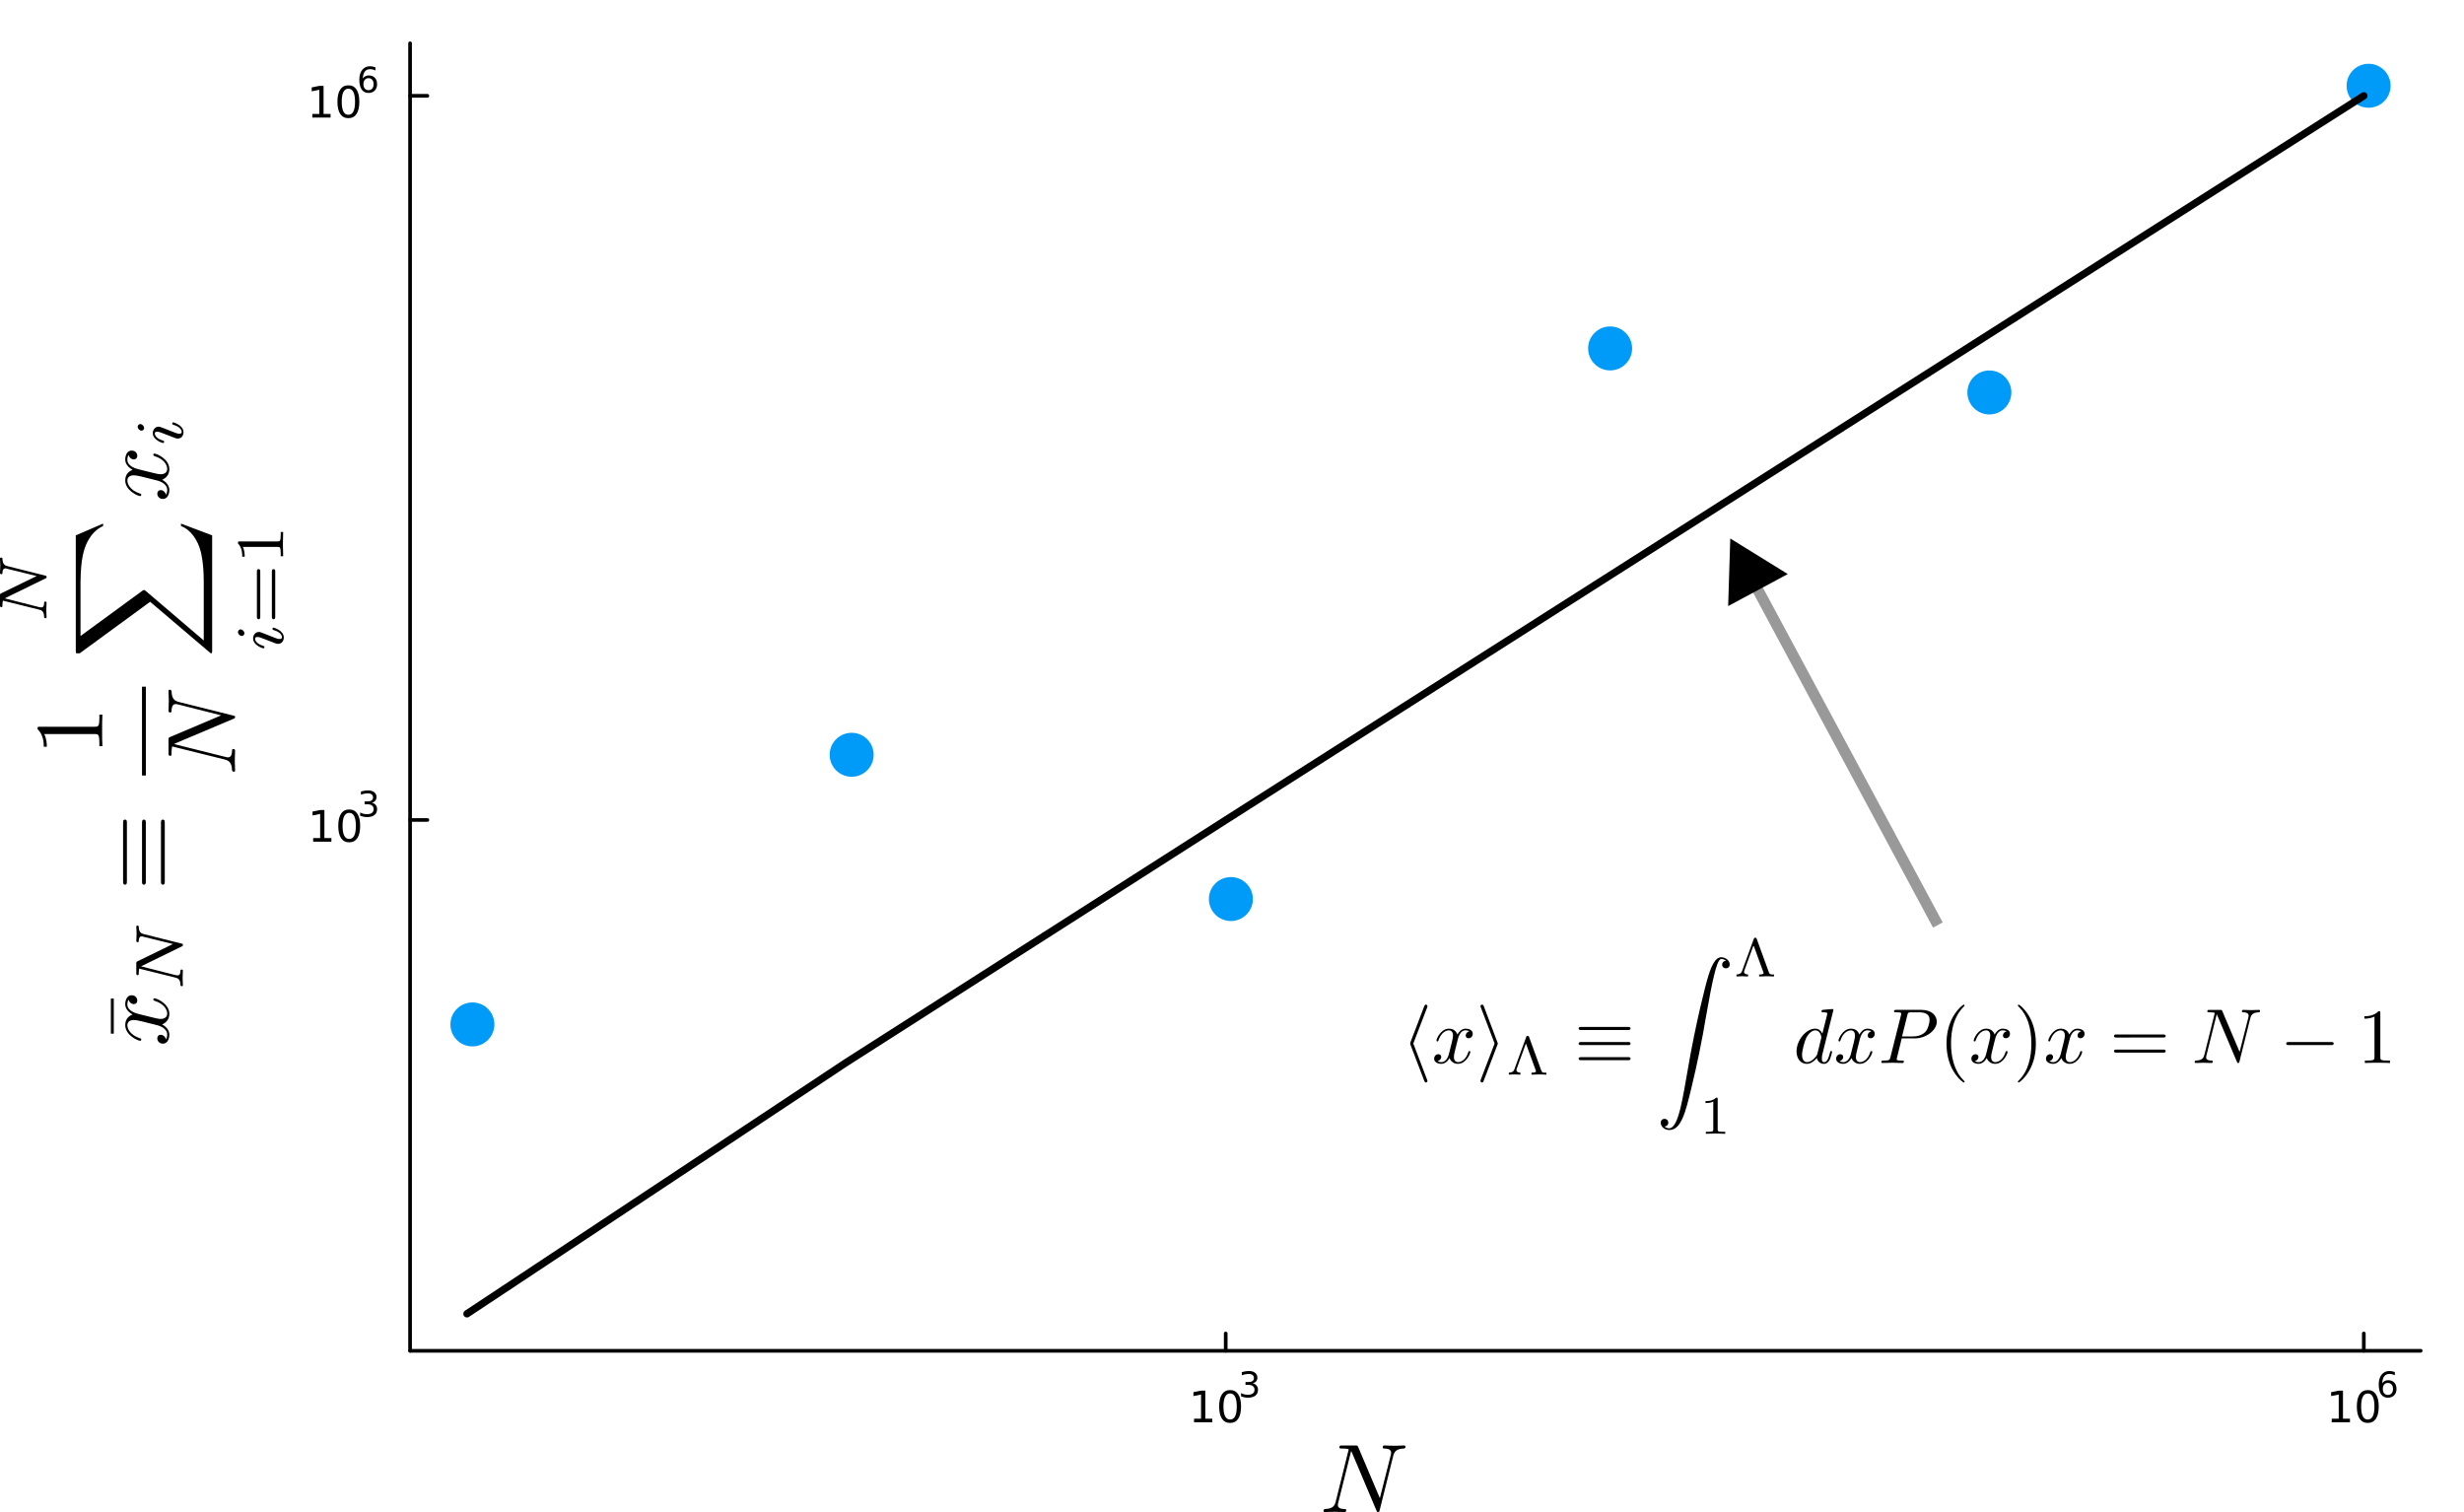 <?xml version="1.0" encoding="UTF-8" standalone="no"?>
<svg
   width="672.303"
   height="412.542"
   viewBox="0 0 2689.21 1650.167"
   version="1.1"
   id="svg26"
   sodipodi:docname="cut-off-justification.svg"
   inkscape:version="1.3.2 (1:1.3.2+202311252150+091e20ef0f)"
   inkscape:export-filename="cut-off-justification.png"
   inkscape:export-xdpi="96"
   inkscape:export-ydpi="96"
   xmlns:inkscape="http://www.inkscape.org/namespaces/inkscape"
   xmlns:sodipodi="http://sodipodi.sourceforge.net/DTD/sodipodi-0.dtd"
   xmlns="http://www.w3.org/2000/svg"
   xmlns:svg="http://www.w3.org/2000/svg"
   xmlns:ns1="http://www.iki.fi/pav/software/textext/">
  <sodipodi:namedview
     id="namedview26"
     pagecolor="#ffffff"
     bordercolor="#666666"
     borderopacity="1.0"
     inkscape:showpageshadow="2"
     inkscape:pageopacity="0.0"
     inkscape:pagecheckerboard="0"
     inkscape:deskcolor="#d1d1d1"
     inkscape:zoom="1.0425"
     inkscape:cx="292.56595"
     inkscape:cy="161.15108"
     inkscape:window-width="1920"
     inkscape:window-height="1016"
     inkscape:window-x="0"
     inkscape:window-y="27"
     inkscape:window-maximized="1"
     inkscape:current-layer="svg26" />
  <defs
     id="defs1">
    <marker
       style="overflow:visible"
       id="Triangle"
       refX="0"
       refY="0"
       orient="auto-start-reverse"
       inkscape:stockid="Triangle arrow"
       markerWidth="1"
       markerHeight="1"
       viewBox="0 0 1 1"
       inkscape:isstock="true"
       inkscape:collect="always"
       preserveAspectRatio="xMidYMid">
      <path
         transform="scale(0.5)"
         style="fill:context-stroke;fill-rule:evenodd;stroke:context-stroke;stroke-width:1pt"
         d="M 5.77,0 -2.88,5 V -5 Z"
         id="path135" />
    </marker>
    <clipPath
       id="clip980">
      <rect
         x="0"
         y="0"
         width="2400"
         height="1600"
         id="rect1" />
    </clipPath>
  </defs>
  <defs
     id="defs2">
    <clipPath
       id="clip981">
      <rect
         x="480"
         y="0"
         width="1681"
         height="1600"
         id="rect2" />
    </clipPath>
  </defs>
  <defs
     id="defs3">
    <clipPath
       id="clip982">
      <rect
         x="158"
         y="47"
         width="2195"
         height="1428"
         id="rect3" />
    </clipPath>
  </defs>
  <polyline
     clip-path="url(#clip980)"
     style="fill:none;stroke:#000000;stroke-width:4;stroke-linecap:round;stroke-linejoin:round;stroke-opacity:1"
     points="158.35,1474.16 2352.76,1474.16 "
     id="polyline5"
     transform="translate(289.21)" />
  <polyline
     clip-path="url(#clip980)"
     style="fill:none;stroke:#000000;stroke-width:4;stroke-linecap:round;stroke-linejoin:round;stroke-opacity:1"
     points="1048.53,1474.16 1048.53,1455.27 "
     id="polyline6"
     transform="translate(289.21)" />
  <polyline
     clip-path="url(#clip980)"
     style="fill:none;stroke:#000000;stroke-width:4;stroke-linecap:round;stroke-linejoin:round;stroke-opacity:1"
     points="2290.65,1474.16 2290.65,1455.27 "
     id="polyline7"
     transform="translate(289.21)" />
  <path
     clip-path="url(#clip980)"
     d="m 1013.98,1548.29 h 7.64 v -26.37 l -8.31,1.67 v -4.26 l 8.26,-1.67 h 4.68 v 30.63 h 7.63 v 3.93 h -19.9 z"
     fill="#000000"
     fill-rule="nonzero"
     fill-opacity="1"
     id="path7"
     transform="translate(289.21)" />
  <path
     clip-path="url(#clip980)"
     d="m 1053.33,1520.74 q -3.61,0 -5.44,3.57 -1.81,3.54 -1.81,10.67 0,7.11 1.81,10.67 1.83,3.54 5.44,3.54 3.63,0 5.44,-3.54 1.83,-3.56 1.83,-10.67 0,-7.13 -1.83,-10.67 -1.81,-3.57 -5.44,-3.57 m 0,-3.7 q 5.81,0 8.86,4.61 3.08,4.58 3.08,13.33 0,8.73 -3.08,13.33 -3.05,4.59 -8.86,4.59 -5.81,0 -8.89,-4.59 -3.06,-4.6 -3.06,-13.33 0,-8.75 3.06,-13.33 3.08,-4.61 8.89,-4.61 z"
     fill="#000000"
     fill-rule="nonzero"
     fill-opacity="1"
     id="path8"
     transform="translate(289.21)" />
  <path
     clip-path="url(#clip980)"
     d="m 1077.97,1509.67 q 2.73,0.59 4.25,2.43 1.54,1.84 1.54,4.55 0,4.16 -2.86,6.43 -2.86,2.28 -8.12,2.28 -1.77,0 -3.65,-0.36 -1.86,-0.34 -3.86,-1.03 v -3.67 q 1.58,0.92 3.46,1.39 1.88,0.47 3.93,0.47 3.58,0 5.44,-1.41 1.88,-1.41 1.88,-4.1 0,-2.48 -1.75,-3.87 -1.73,-1.41 -4.83,-1.41 h -3.27 v -3.13 h 3.42 q 2.8,0 4.29,-1.11 1.48,-1.12 1.48,-3.23 0,-2.16 -1.54,-3.31 -1.52,-1.17 -4.38,-1.17 -1.56,0 -3.35,0.34 -1.79,0.34 -3.93,1.06 v -3.39 q 2.16,-0.6 4.04,-0.9 1.9,-0.3 3.58,-0.3 4.32,0 6.84,1.97 2.52,1.96 2.52,5.31 0,2.33 -1.33,3.94 -1.34,1.6 -3.8,2.22 z"
     fill="#000000"
     fill-rule="nonzero"
     fill-opacity="1"
     id="path9"
     transform="translate(289.21)" />
  <path
     clip-path="url(#clip980)"
     d="m 2255.64,1548.29 h 7.64 v -26.37 l -8.31,1.67 v -4.26 l 8.26,-1.67 h 4.68 v 30.63 h 7.64 v 3.93 h -19.91 z"
     fill="#000000"
     fill-rule="nonzero"
     fill-opacity="1"
     id="path10"
     transform="translate(289.21)" />
  <path
     clip-path="url(#clip980)"
     d="m 2294.99,1520.74 q -3.61,0 -5.44,3.57 -1.8,3.54 -1.8,10.67 0,7.11 1.8,10.67 1.83,3.54 5.44,3.54 3.64,0 5.44,-3.54 1.83,-3.56 1.83,-10.67 0,-7.13 -1.83,-10.67 -1.8,-3.57 -5.44,-3.57 m 0,-3.7 q 5.81,0 8.87,4.61 3.08,4.58 3.08,13.33 0,8.73 -3.08,13.33 -3.06,4.59 -8.87,4.59 -5.81,0 -8.88,-4.59 -3.06,-4.6 -3.06,-13.33 0,-8.75 3.06,-13.33 3.07,-4.61 8.88,-4.61 z"
     fill="#000000"
     fill-rule="nonzero"
     fill-opacity="1"
     id="path11"
     transform="translate(289.21)" />
  <path
     clip-path="url(#clip980)"
     d="m 2316.96,1509.26 q -2.55,0 -4.06,1.75 -1.49,1.75 -1.49,4.8 0,3.02 1.49,4.79 1.51,1.75 4.06,1.75 2.56,0 4.05,-1.75 1.5,-1.77 1.5,-4.79 0,-3.05 -1.5,-4.8 -1.49,-1.75 -4.05,-1.75 m 7.54,-11.91 v 3.47 q -1.42,-0.68 -2.89,-1.04 -1.45,-0.36 -2.88,-0.36 -3.76,0 -5.75,2.54 -1.98,2.54 -2.26,7.68 1.11,-1.64 2.78,-2.51 1.68,-0.88 3.69,-0.88 4.23,0 6.68,2.58 2.46,2.56 2.46,6.98 0,4.32 -2.56,6.94 -2.56,2.61 -6.81,2.61 -4.87,0 -7.44,-3.72 -2.58,-3.75 -2.58,-10.84 0,-6.66 3.16,-10.61 3.16,-3.96 8.48,-3.96 1.43,0 2.88,0.28 1.46,0.28 3.04,0.84 z"
     fill="#000000"
     fill-rule="nonzero"
     fill-opacity="1"
     id="path12"
     transform="translate(289.21)" />
  <polyline
     clip-path="url(#clip980)"
     style="fill:none;stroke:#000000;stroke-width:4;stroke-linecap:round;stroke-linejoin:round;stroke-opacity:1"
     points="158.35,1474.16 158.35,47.244 "
     id="polyline14"
     transform="translate(289.21)" />
  <polyline
     clip-path="url(#clip980)"
     style="fill:none;stroke:#000000;stroke-width:4;stroke-linecap:round;stroke-linejoin:round;stroke-opacity:1"
     points="158.35,894.86 177.248,894.86 "
     id="polyline15"
     transform="translate(289.21)" />
  <polyline
     clip-path="url(#clip980)"
     style="fill:none;stroke:#000000;stroke-width:4;stroke-linecap:round;stroke-linejoin:round;stroke-opacity:1"
     points="158.35,104.56 177.248,104.56 "
     id="polyline16"
     transform="translate(289.21)" />
  <path
     clip-path="url(#clip980)"
     d="m 52.566,914.652 h 7.639 v -26.366 l -8.31,1.667 v -4.259 l 8.264,-1.667 h 4.676 v 30.625 h 7.639 v 3.935 H 52.566 Z"
     fill="#000000"
     fill-rule="nonzero"
     fill-opacity="1"
     id="path16"
     transform="translate(289.21)" />
  <path
     clip-path="url(#clip980)"
     d="m 91.918,887.106 q -3.611,0 -5.44,3.565 -1.806,3.541 -1.806,10.671 0,7.106 1.806,10.671 1.829,3.542 5.44,3.542 3.634,0 5.44,-3.542 1.829,-3.565 1.829,-10.671 0,-7.13 -1.829,-10.671 -1.806,-3.565 -5.44,-3.565 m 0,-3.704 q 5.81,0 8.866,4.607 3.078,4.583 3.078,13.333 0,8.727 -3.078,13.333 -3.056,4.583 -8.866,4.583 -5.81,0 -8.889,-4.583 -3.055,-4.606 -3.055,-13.333 0,-8.75 3.055,-13.333 3.079,-4.607 8.889,-4.607 z"
     fill="#000000"
     fill-rule="nonzero"
     fill-opacity="1"
     id="path17"
     transform="translate(289.21)" />
  <path
     clip-path="url(#clip980)"
     d="m 116.557,876.037 q 2.728,0.583 4.251,2.426 1.542,1.843 1.542,4.551 0,4.157 -2.859,6.432 -2.858,2.276 -8.124,2.276 -1.768,0 -3.649,-0.357 -1.862,-0.339 -3.856,-1.035 v -3.667 q 1.58,0.921 3.461,1.392 1.881,0.47 3.931,0.47 3.573,0 5.435,-1.411 1.881,-1.41 1.881,-4.1 0,-2.482 -1.749,-3.874 -1.731,-1.411 -4.834,-1.411 h -3.272 v -3.122 h 3.423 q 2.802,0 4.288,-1.11 1.486,-1.128 1.486,-3.234 0,-2.163 -1.543,-3.311 -1.523,-1.166 -4.382,-1.166 -1.561,0 -3.348,0.339 -1.786,0.338 -3.93,1.053 v -3.385 q 2.162,-0.602 4.043,-0.903 1.9,-0.301 3.574,-0.301 4.325,0 6.846,1.975 2.52,1.956 2.52,5.304 0,2.332 -1.335,3.949 -1.336,1.599 -3.8,2.22 z"
     fill="#000000"
     fill-rule="nonzero"
     fill-opacity="1"
     id="path18"
     transform="translate(289.21)" />
  <path
     clip-path="url(#clip980)"
     d="m 51.663,124.352 h 7.639 V 97.987 l -8.31,1.667 v -4.259 l 8.264,-1.667 h 4.676 v 30.625 h 7.639 v 3.935 H 51.663 Z"
     fill="#000000"
     fill-rule="nonzero"
     fill-opacity="1"
     id="path19"
     transform="translate(289.21)" />
  <path
     clip-path="url(#clip980)"
     d="m 91.015,96.806 q -3.611,0 -5.44,3.565 -1.806,3.542 -1.806,10.671 0,7.107 1.806,10.671 1.829,3.542 5.44,3.542 3.634,0 5.44,-3.542 1.829,-3.564 1.829,-10.671 0,-7.129 -1.829,-10.671 -1.806,-3.565 -5.44,-3.565 m 0,-3.704 q 5.81,0 8.866,4.606 3.078,4.583 3.078,13.333 0,8.727 -3.078,13.333 -3.056,4.584 -8.866,4.584 -5.81,0 -8.889,-4.584 -3.055,-4.606 -3.055,-13.333 0,-8.75 3.055,-13.333 3.079,-4.606 8.889,-4.606 z"
     fill="#000000"
     fill-rule="nonzero"
     fill-opacity="1"
     id="path20"
     transform="translate(289.21)" />
  <path
     clip-path="url(#clip980)"
     d="m 112.984,85.323 q -2.558,0 -4.062,1.749 -1.486,1.749 -1.486,4.796 0,3.028 1.486,4.796 1.504,1.749 4.062,1.749 2.558,0 4.044,-1.749 1.504,-1.768 1.504,-4.796 0,-3.047 -1.504,-4.796 -1.486,-1.749 -4.044,-1.749 m 7.542,-11.905 v 3.461 q -1.429,-0.677 -2.896,-1.034 -1.449,-0.357 -2.878,-0.357 -3.762,0 -5.755,2.539 -1.975,2.539 -2.257,7.674 1.109,-1.636 2.783,-2.502 1.674,-0.884 3.687,-0.884 4.231,0 6.676,2.577 2.464,2.558 2.464,6.978 0,4.326 -2.558,6.94 -2.557,2.614 -6.808,2.614 -4.871,0 -7.448,-3.724 -2.577,-3.743 -2.577,-10.833 0,-6.658 3.16,-10.607 3.16,-3.969 8.482,-3.969 1.43,0 2.878,0.282 1.467,0.282 3.047,0.846 z"
     fill="#000000"
     fill-rule="nonzero"
     fill-opacity="1"
     id="path21"
     transform="translate(289.21)" />
  <circle
     clip-path="url(#clip982)"
     cx="220.456"
     cy="1112.35"
     r="18"
     fill="#009af9"
     fill-rule="evenodd"
     fill-opacity="1"
     stroke="#000000"
     stroke-opacity="1"
     stroke-width="0"
     id="circle21"
     transform="matrix(1.333,0,0,1.333,221.725,-364.783)" />
  <circle
     clip-path="url(#clip982)"
     cx="634.495"
     cy="817.987"
     r="18"
     fill="#009af9"
     fill-rule="evenodd"
     fill-opacity="1"
     stroke="#000000"
     stroke-opacity="1"
     stroke-width="0"
     id="circle22"
     transform="matrix(1.333,0,0,1.333,83.712,-266.662)" />
  <circle
     clip-path="url(#clip982)"
     cx="1048.53"
     cy="975.479"
     r="18"
     fill="#009af9"
     fill-rule="evenodd"
     fill-opacity="1"
     stroke="#000000"
     stroke-opacity="1"
     stroke-width="0"
     id="circle23"
     transform="matrix(1.333,0,0,1.333,-54.3,-319.16)" />
  <circle
     clip-path="url(#clip982)"
     cx="1462.57"
     cy="374.372"
     r="18"
     fill="#009af9"
     fill-rule="evenodd"
     fill-opacity="1"
     stroke="#000000"
     stroke-opacity="1"
     stroke-width="0"
     id="circle24"
     transform="matrix(1.333,0,0,1.333,-192.313,-118.791)" />
  <circle
     clip-path="url(#clip982)"
     cx="1876.61"
     cy="422.444"
     r="18"
     fill="#009af9"
     fill-rule="evenodd"
     fill-opacity="1"
     stroke="#000000"
     stroke-opacity="1"
     stroke-width="0"
     id="circle25"
     transform="matrix(1.333,0,0,1.333,-330.326,-134.815)" />
  <circle
     clip-path="url(#clip982)"
     cx="2290.65"
     cy="87.629"
     r="18"
     fill="#009af9"
     fill-rule="evenodd"
     fill-opacity="1"
     stroke="#000000"
     stroke-opacity="1"
     stroke-width="0"
     id="circle26"
     transform="matrix(1.333,0,0,1.333,-468.34,-23.21)" />
  <polyline
     clip-path="url(#clip982)"
     style="fill:none;stroke:#000000;stroke-width:8;stroke-linecap:round;stroke-linejoin:round;stroke-opacity:1"
     points="220.456,1433.78 634.495,1159.44 1048.53,894.974 1462.57,631.438 1876.61,367.994 2290.65,104.56 "
     id="polyline26"
     transform="translate(289.21)" />
  <g
     transform="matrix(10.667,0,0,10.667,1444.465,1577.495)"
     ns1:version="1.10.1"
     ns1:texconverter="pdflatex"
     ns1:pdfconverter="inkscape"
     ns1:text="\\[N\\]"
     ns1:preamble="/home/onofrio/.config/inkscape/extensions/textext/default_packages.tex"
     ns1:scale="8.0"
     ns1:alignment="middle center"
     ns1:stroke-to-path="0"
     id="g6766"
     ns1:jacobian_sqrt="10.6666">
    <defs
       id="id-cd7933f9-1c6a-4e4e-b5c4-028edb098bc0">
      <g
         id="id-0d00b971-4cd1-4ae2-8b5c-10d86dc4c8d7">
        <symbol
           overflow="visible"
           id="id-4c01af69-cd19-4439-a876-d3dd67d047a7">
          <path
             style="stroke:none;stroke-width:0"
             d=""
             id="id-4e1067ed-ef7d-4638-ad94-6604f8a7c177" />
        </symbol>
        <symbol
           overflow="visible"
           id="id-520cf1f7-b532-40a4-bbea-72dfb156ac1a">
          <path
             style="stroke:none;stroke-width:0"
             d="M 7.531,-5.766 C 7.641,-6.156 7.812,-6.469 8.609,-6.5 c 0.047,0 0.172,-0.016 0.172,-0.203 0,0 0,-0.109 -0.125,-0.109 -0.328,0 -0.688,0.031 -1.016,0.031 -0.328,0 -0.688,-0.031 -1.016,-0.031 -0.062,0 -0.172,0 -0.172,0.203 C 6.453,-6.5 6.547,-6.5 6.625,-6.5 c 0.578,0.016 0.688,0.219 0.688,0.438 0,0.031 -0.031,0.188 -0.031,0.203 l -1.125,4.438 L 3.953,-6.625 C 3.875,-6.797 3.875,-6.812 3.641,-6.812 h -1.344 c -0.188,0 -0.281,0 -0.281,0.203 0,0.109 0.094,0.109 0.281,0.109 0.047,0 0.672,0 0.672,0.094 L 1.641,-1.062 c -0.109,0.406 -0.281,0.719 -1.078,0.75 -0.062,0 -0.172,0.016 -0.172,0.203 0,0.062 0.047,0.109 0.125,0.109 0.328,0 0.672,-0.031 1,-0.031 C 1.859,-0.031 2.219,0 2.547,0 2.594,0 2.719,0 2.719,-0.203 2.719,-0.297 2.625,-0.312 2.516,-0.312 1.938,-0.328 1.859,-0.547 1.859,-0.75 c 0,-0.062 0.016,-0.125 0.047,-0.234 l 1.312,-5.25 C 3.266,-6.188 3.266,-6.156 3.312,-6.062 l 2.484,5.875 C 5.859,-0.016 5.891,0 5.984,0 6.094,0 6.094,-0.031 6.141,-0.203 Z m 0,0"
             id="id-4b330f5b-fa27-4e55-815b-959e3f358730" />
        </symbol>
      </g>
    </defs>
    <g
       id="id-182f9436-84fa-4667-881b-d53bf6c22836"
       transform="translate(-301.469,-139.907)">
      <g
         style="fill:#000000;fill-opacity:1"
         id="id-81a61e78-26da-4404-b1a0-dad80f8c4761">
        <g
           transform="translate(301.078,146.72)"
           id="g9399">
          <path
             style="stroke:none;stroke-width:0"
             d="M 7.531,-5.766 C 7.641,-6.156 7.812,-6.469 8.609,-6.5 c 0.047,0 0.172,-0.016 0.172,-0.203 0,0 0,-0.109 -0.125,-0.109 -0.328,0 -0.688,0.031 -1.016,0.031 -0.328,0 -0.688,-0.031 -1.016,-0.031 -0.062,0 -0.172,0 -0.172,0.203 C 6.453,-6.5 6.547,-6.5 6.625,-6.5 c 0.578,0.016 0.688,0.219 0.688,0.438 0,0.031 -0.031,0.188 -0.031,0.203 l -1.125,4.438 L 3.953,-6.625 C 3.875,-6.797 3.875,-6.812 3.641,-6.812 h -1.344 c -0.188,0 -0.281,0 -0.281,0.203 0,0.109 0.094,0.109 0.281,0.109 0.047,0 0.672,0 0.672,0.094 L 1.641,-1.062 c -0.109,0.406 -0.281,0.719 -1.078,0.75 -0.062,0 -0.172,0.016 -0.172,0.203 0,0.062 0.047,0.109 0.125,0.109 0.328,0 0.672,-0.031 1,-0.031 C 1.859,-0.031 2.219,0 2.547,0 2.594,0 2.719,0 2.719,-0.203 2.719,-0.297 2.625,-0.312 2.516,-0.312 1.938,-0.328 1.859,-0.547 1.859,-0.75 c 0,-0.062 0.016,-0.125 0.047,-0.234 l 1.312,-5.25 C 3.266,-6.188 3.266,-6.156 3.312,-6.062 l 2.484,5.875 C 5.859,-0.016 5.891,0 5.984,0 6.094,0 6.094,-0.031 6.141,-0.203 Z m 0,0"
             id="id-0fdc388e-65c3-4f87-af39-1f5b403e1388" />
        </g>
      </g>
    </g>
  </g>
  <path
     style="fill:#666666;stroke:#999999;stroke-width:12;stroke-linecap:butt;stroke-linejoin:miter;stroke-dasharray:none;stroke-opacity:1;marker-start:url(#Triangle)"
     d="m 1908.578,625.213 206.407,384.274"
     id="path26"
     sodipodi:nodetypes="cc" />
  <g
     transform="matrix(0,-10.667,10.667,0,-0.004,1138.992)"
     ns1:version="1.10.1"
     ns1:texconverter="pdflatex"
     ns1:pdfconverter="inkscape"
     ns1:text="\\[\\bar{x}_N\\equiv\\frac{1}{N}\\sum_{i=1}^Nx_i\\]"
     ns1:preamble="/home/onofrio/.config/inkscape/extensions/textext/default_packages.tex"
     ns1:scale="8.0"
     ns1:alignment="middle center"
     ns1:stroke-to-path="0"
     id="g8873"
     ns1:jacobian_sqrt="10.6666">
    <defs
       id="id-ddb5be0f-9e2d-4c1d-9d54-144ef744b614">
      <g
         id="id-a98c9fbd-412a-4bbb-988f-ed69cb8ec6fa">
        <symbol
           overflow="visible"
           id="id-a7854f3a-8651-45d2-98ce-67cbcedc35ae">
          <path
             style="stroke:none;stroke-width:0"
             d=""
             id="id-bf47036f-6c97-451d-ba1b-a4063f4b416e" />
        </symbol>
        <symbol
           overflow="visible"
           id="id-17609801-b4a8-4ec2-9752-21deece294af">
          <path
             style="stroke:none;stroke-width:0"
             d="M 4.281,-5.578 V -5.875 H 0.688 v 0.297 z m 0,0"
             id="id-db83fd12-5728-4fae-adfa-d99d0a6ac26b" />
        </symbol>
        <symbol
           overflow="visible"
           id="id-aa4a2aa2-f4d8-423a-afbc-ce0f3c3cc24f">
          <path
             style="stroke:none;stroke-width:0"
             d="m 2.938,-6.375 c 0,-0.25 0,-0.266 -0.234,-0.266 C 2.078,-6 1.203,-6 0.891,-6 v 0.312 c 0.203,0 0.781,0 1.297,-0.266 v 5.172 c 0,0.359 -0.031,0.469 -0.922,0.469 h -0.312 V 0 c 0.344,-0.031 1.203,-0.031 1.609,-0.031 0.391,0 1.266,0 1.609,0.031 v -0.312 h -0.312 c -0.906,0 -0.922,-0.109 -0.922,-0.469 z m 0,0"
             id="id-2122c16e-5ee4-4c58-9fef-3651265ed9d9" />
        </symbol>
        <symbol
           overflow="visible"
           id="id-c51b7925-40de-420e-85a8-742a6bace8ec">
          <path
             style="stroke:none;stroke-width:0"
             d=""
             id="id-10138994-219c-4c81-af16-acd0a2b6725c" />
        </symbol>
        <symbol
           overflow="visible"
           id="id-88d89203-fc4c-477d-b216-124b740a120e">
          <path
             style="stroke:none;stroke-width:0"
             d="M 3.328,-3.016 C 3.391,-3.266 3.625,-4.188 4.312,-4.188 c 0.047,0 0.297,0 0.5,0.125 C 4.531,-4 4.344,-3.766 4.344,-3.516 c 0,0.156 0.109,0.344 0.375,0.344 0.219,0 0.531,-0.172 0.531,-0.578 0,-0.516 -0.578,-0.656 -0.922,-0.656 -0.578,0 -0.922,0.531 -1.047,0.75 -0.25,-0.656 -0.781,-0.75 -1.078,-0.75 -1.031,0 -1.609,1.281 -1.609,1.531 0,0.109 0.109,0.109 0.125,0.109 0.078,0 0.109,-0.031 0.125,-0.109 0.344,-1.062 1,-1.312 1.344,-1.312 0.188,0 0.531,0.094 0.531,0.672 0,0.312 -0.172,0.969 -0.531,2.375 -0.156,0.609 -0.516,1.031 -0.953,1.031 -0.062,0 -0.281,0 -0.5,-0.125 0.25,-0.062 0.469,-0.266 0.469,-0.547 0,-0.266 -0.219,-0.344 -0.359,-0.344 -0.312,0 -0.547,0.25 -0.547,0.578 0,0.453 0.484,0.656 0.922,0.656 0.672,0 1.031,-0.703 1.047,-0.75 0.125,0.359 0.484,0.75 1.078,0.75 1.031,0 1.594,-1.281 1.594,-1.531 0,-0.109 -0.078,-0.109 -0.109,-0.109 -0.094,0 -0.109,0.047 -0.141,0.109 -0.328,1.078 -1,1.312 -1.312,1.312 -0.391,0 -0.547,-0.312 -0.547,-0.656 0,-0.219 0.047,-0.438 0.156,-0.875 z m 0,0"
             id="id-cbf11897-fc93-48b4-b21e-bfc8ccc81bb1" />
        </symbol>
        <symbol
           overflow="visible"
           id="id-947748c7-503c-44a4-b942-e32419a59bd4">
          <path
             style="stroke:none;stroke-width:0"
             d="M 7.531,-5.766 C 7.641,-6.156 7.812,-6.469 8.609,-6.5 c 0.047,0 0.172,-0.016 0.172,-0.203 0,0 0,-0.109 -0.125,-0.109 -0.328,0 -0.688,0.031 -1.016,0.031 -0.328,0 -0.688,-0.031 -1.016,-0.031 -0.062,0 -0.172,0 -0.172,0.203 C 6.453,-6.5 6.547,-6.5 6.625,-6.5 c 0.578,0.016 0.688,0.219 0.688,0.438 0,0.031 -0.031,0.188 -0.031,0.203 l -1.125,4.438 L 3.953,-6.625 C 3.875,-6.797 3.875,-6.812 3.641,-6.812 h -1.344 c -0.188,0 -0.281,0 -0.281,0.203 0,0.109 0.094,0.109 0.281,0.109 0.047,0 0.672,0 0.672,0.094 L 1.641,-1.062 c -0.109,0.406 -0.281,0.719 -1.078,0.75 -0.062,0 -0.172,0.016 -0.172,0.203 0,0.062 0.047,0.109 0.125,0.109 0.328,0 0.672,-0.031 1,-0.031 C 1.859,-0.031 2.219,0 2.547,0 2.594,0 2.719,0 2.719,-0.203 2.719,-0.297 2.625,-0.312 2.516,-0.312 1.938,-0.328 1.859,-0.547 1.859,-0.75 c 0,-0.062 0.016,-0.125 0.047,-0.234 l 1.312,-5.25 C 3.266,-6.188 3.266,-6.156 3.312,-6.062 l 2.484,5.875 C 5.859,-0.016 5.891,0 5.984,0 6.094,0 6.094,-0.031 6.141,-0.203 Z m 0,0"
             id="id-3cd9060e-00e4-4761-a3f7-4c550ea2973e" />
        </symbol>
        <symbol
           overflow="visible"
           id="id-f3f7380a-fd5b-494c-9674-88bd924c1103">
          <path
             style="stroke:none;stroke-width:0"
             d=""
             id="id-4954fa6b-2462-4630-b201-5570ab52d1b3" />
        </symbol>
        <symbol
           overflow="visible"
           id="id-e30805a8-43c6-48fa-8780-6cbdd8436273">
          <path
             style="stroke:none;stroke-width:0"
             d="M 5.812,-4 C 5.875,-4.266 6,-4.5 6.547,-4.516 c 0.031,0 0.141,0 0.141,-0.141 0,-0.047 -0.031,-0.109 -0.109,-0.109 -0.219,0 -0.484,0.031 -0.719,0.031 -0.172,0 -0.562,-0.031 -0.734,-0.031 -0.031,0 -0.141,0 -0.141,0.156 0,0.094 0.094,0.094 0.156,0.094 0.328,0.016 0.438,0.125 0.438,0.297 0,0.047 0,0.094 -0.031,0.156 l -0.75,3.047 -1.766,-3.625 c -0.062,-0.125 -0.078,-0.125 -0.25,-0.125 H 1.828 c -0.125,0 -0.219,0 -0.219,0.156 0,0.094 0.078,0.094 0.234,0.094 0.141,0 0.297,0.016 0.438,0.047 L 1.359,-0.75 c -0.062,0.266 -0.188,0.484 -0.734,0.5 -0.047,0 -0.141,0 -0.141,0.141 C 0.484,-0.031 0.531,0 0.578,0 0.812,0 1.078,-0.031 1.312,-0.031 1.484,-0.031 1.875,0 2.047,0 2.125,0 2.188,-0.031 2.188,-0.141 2.188,-0.25 2.109,-0.25 2.031,-0.25 c -0.438,-0.016 -0.438,-0.203 -0.438,-0.297 0,-0.031 0,-0.062 0.016,-0.172 l 0.906,-3.562 2.031,4.156 C 4.594,0 4.625,0 4.703,0 4.812,0 4.812,-0.016 4.844,-0.141 Z m 0,0"
             id="id-c871c6e6-9ebc-4e65-a71c-b440455a5910" />
        </symbol>
        <symbol
           overflow="visible"
           id="id-8f2a0ed7-fb56-4755-b9e2-db3033f9cb6a">
          <path
             style="stroke:none;stroke-width:0"
             d="m 2.266,-4.359 c 0,-0.109 -0.094,-0.266 -0.281,-0.266 -0.188,0 -0.391,0.188 -0.391,0.391 0,0.109 0.078,0.266 0.281,0.266 0.188,0 0.391,-0.203 0.391,-0.391 z M 0.844,-0.812 c -0.031,0.094 -0.062,0.172 -0.062,0.297 0,0.328 0.266,0.578 0.656,0.578 0.688,0 1,-0.953 1,-1.062 0,-0.094 -0.094,-0.094 -0.109,-0.094 -0.094,0 -0.109,0.047 -0.141,0.125 -0.156,0.562 -0.453,0.844 -0.734,0.844 -0.141,0 -0.172,-0.094 -0.172,-0.25 0,-0.156 0.047,-0.281 0.109,-0.438 C 1.469,-1 1.547,-1.188 1.609,-1.375 1.672,-1.547 1.938,-2.172 1.953,-2.266 1.984,-2.328 2,-2.406 2,-2.484 2,-2.812 1.719,-3.078 1.344,-3.078 0.641,-3.078 0.328,-2.125 0.328,-2 c 0,0.078 0.094,0.078 0.125,0.078 0.094,0 0.094,-0.031 0.125,-0.109 C 0.75,-2.625 1.062,-2.875 1.312,-2.875 c 0.109,0 0.172,0.047 0.172,0.234 0,0.172 -0.031,0.266 -0.203,0.703 z m 0,0"
             id="id-2cb1d962-4602-4dbc-899e-e2e54c383b8f" />
        </symbol>
        <symbol
           overflow="visible"
           id="id-4c4a8c2e-1014-49f7-a286-8652b806fc7a">
          <path
             style="stroke:none;stroke-width:0"
             d=""
             id="id-57e791f6-ebbc-4d96-a9b8-bd2f934a6c3e" />
        </symbol>
        <symbol
           overflow="visible"
           id="id-05a50ed7-318f-416a-a9db-853b1c773724">
          <path
             style="stroke:none;stroke-width:0"
             d="m 6.844,-4.234 c 0.172,0 0.359,0 0.359,-0.188 C 7.203,-4.625 7.016,-4.625 6.844,-4.625 H 0.891 c -0.156,0 -0.344,0 -0.344,0.203 0,0.188 0.203,0.188 0.359,0.188 z m 0,3.875 c 0.172,0 0.359,0 0.359,-0.203 0,-0.188 -0.188,-0.188 -0.359,-0.188 h -5.938 c -0.156,0 -0.359,0 -0.359,0.188 0,0.203 0.188,0.203 0.344,0.203 z m 0,-1.938 c 0.172,0 0.359,0 0.359,-0.203 0,-0.188 -0.188,-0.188 -0.359,-0.188 H 0.891 c -0.156,0 -0.344,0 -0.344,0.188 0,0.203 0.188,0.203 0.344,0.203 z m 0,0"
             id="id-56a89f7a-6d1a-4aca-b358-2ee320a688e6" />
        </symbol>
        <symbol
           overflow="visible"
           id="id-896e652b-6d3f-4545-929c-271bc6b8dfb0">
          <path
             style="stroke:none;stroke-width:0"
             d=""
             id="id-fc9e6aa1-41cb-4263-bcea-f35e5eae30e2" />
        </symbol>
        <symbol
           overflow="visible"
           id="id-96dbe712-1ccb-48fa-ba73-f92ee38ab6d8">
          <path
             style="stroke:none;stroke-width:0"
             d="m 12.625,13.953 1.203,-3.188 h -0.25 c -0.391,1.031 -1.453,1.719 -2.594,2.016 -0.203,0.047 -1.188,0.312 -3.094,0.312 H 1.875 L 6.953,7.141 C 7.016,7.062 7.031,7.031 7.031,6.984 c 0,-0.031 0,-0.062 -0.062,-0.156 L 2.328,0.484 H 7.781 c 1.344,0 2.25,0.141 2.344,0.156 0.531,0.078 1.406,0.25 2.188,0.75 0.25,0.156 0.922,0.609 1.266,1.406 h 0.25 L 12.625,0 H 0.844 c -0.234,0 -0.25,0.016 -0.281,0.062 0,0.031 0,0.234 0,0.344 l 5.266,7.203 -5.156,6.062 C 0.562,13.781 0.562,13.844 0.562,13.844 c 0,0.109 0.094,0.109 0.281,0.109 z m 0,0"
             id="id-0a27609f-88f3-4fa1-bc18-b53e781dbaaa" />
        </symbol>
        <symbol
           overflow="visible"
           id="id-d0a47e76-81e4-41e3-97b3-7c7aa47c17db">
          <path
             style="stroke:none;stroke-width:0"
             d=""
             id="id-d35a99d2-f276-4f4f-b487-ef9aaea82fbe" />
        </symbol>
        <symbol
           overflow="visible"
           id="id-248f0b86-5a6e-4c0d-8f95-8438c7d48d2f">
          <path
             style="stroke:none;stroke-width:0"
             d="m 5.359,-2.344 c 0.094,0 0.25,0 0.25,-0.172 0,-0.172 -0.156,-0.172 -0.25,-0.172 H 0.75 c -0.094,0 -0.266,0 -0.266,0.172 0,0.172 0.156,0.172 0.266,0.172 z m 0,1.531 c 0.094,0 0.25,0 0.25,-0.156 0,-0.188 -0.156,-0.188 -0.25,-0.188 H 0.75 c -0.109,0 -0.266,0 -0.266,0.188 0,0.156 0.172,0.156 0.266,0.156 z m 0,0"
             id="id-405cfcd7-a17c-4e94-930d-8e88998041f6" />
        </symbol>
        <symbol
           overflow="visible"
           id="id-635ba1d6-ebb0-4c06-90cb-13123bd2b1b4">
          <path
             style="stroke:none;stroke-width:0"
             d="m 2.328,-4.438 c 0,-0.188 0,-0.188 -0.203,-0.188 -0.453,0.438 -1.078,0.438 -1.359,0.438 v 0.25 c 0.156,0 0.625,0 1,-0.188 v 3.547 c 0,0.234 0,0.328 -0.688,0.328 H 0.812 V 0 c 0.125,0 0.984,-0.031 1.234,-0.031 0.219,0 1.094,0.031 1.25,0.031 V -0.25 H 3.031 c -0.703,0 -0.703,-0.094 -0.703,-0.328 z m 0,0"
             id="id-38348615-c310-4305-b5b0-8852e80adc04" />
        </symbol>
      </g>
    </defs>
    <g
       id="id-81abca7b-29ac-40aa-b89c-76e2856e190a"
       transform="translate(-273.552,-136.757)">
      <g
         style="fill:#000000;fill-opacity:1"
         id="id-f21ca48f-4b42-4f7b-9d6d-fa0a885a058d">
        <g
           transform="translate(273.888,153.976)"
           id="g1397">
          <path
             style="stroke:none;stroke-width:0"
             d="M 4.281,-5.578 V -5.875 H 0.688 v 0.297 z m 0,0"
             id="id-07aadb4c-6ad0-4fb0-80bb-7a0606f83574" />
        </g>
      </g>
      <g
         style="fill:#000000;fill-opacity:1"
         id="id-cf90ad30-b7ff-4001-80d1-a0cf6c8510ac">
        <g
           transform="translate(273.255,153.976)"
           id="g2298">
          <path
             style="stroke:none;stroke-width:0"
             d="M 3.328,-3.016 C 3.391,-3.266 3.625,-4.188 4.312,-4.188 c 0.047,0 0.297,0 0.5,0.125 C 4.531,-4 4.344,-3.766 4.344,-3.516 c 0,0.156 0.109,0.344 0.375,0.344 0.219,0 0.531,-0.172 0.531,-0.578 0,-0.516 -0.578,-0.656 -0.922,-0.656 -0.578,0 -0.922,0.531 -1.047,0.75 -0.25,-0.656 -0.781,-0.75 -1.078,-0.75 -1.031,0 -1.609,1.281 -1.609,1.531 0,0.109 0.109,0.109 0.125,0.109 0.078,0 0.109,-0.031 0.125,-0.109 0.344,-1.062 1,-1.312 1.344,-1.312 0.188,0 0.531,0.094 0.531,0.672 0,0.312 -0.172,0.969 -0.531,2.375 -0.156,0.609 -0.516,1.031 -0.953,1.031 -0.062,0 -0.281,0 -0.5,-0.125 0.25,-0.062 0.469,-0.266 0.469,-0.547 0,-0.266 -0.219,-0.344 -0.359,-0.344 -0.312,0 -0.547,0.25 -0.547,0.578 0,0.453 0.484,0.656 0.922,0.656 0.672,0 1.031,-0.703 1.047,-0.75 0.125,0.359 0.484,0.75 1.078,0.75 1.031,0 1.594,-1.281 1.594,-1.531 0,-0.109 -0.078,-0.109 -0.109,-0.109 -0.094,0 -0.109,0.047 -0.141,0.109 -0.328,1.078 -1,1.312 -1.312,1.312 -0.391,0 -0.547,-0.312 -0.547,-0.656 0,-0.219 0.047,-0.438 0.156,-0.875 z m 0,0"
             id="id-97a7b2fd-cf68-4f60-a66e-07ea32300a7d" />
        </g>
      </g>
      <g
         style="fill:#000000;fill-opacity:1"
         id="id-969eab0d-470f-4b71-b323-9d1b895ebb27">
        <g
           transform="translate(278.949,155.47)"
           id="g3038">
          <path
             style="stroke:none;stroke-width:0"
             d="M 5.812,-4 C 5.875,-4.266 6,-4.5 6.547,-4.516 c 0.031,0 0.141,0 0.141,-0.141 0,-0.047 -0.031,-0.109 -0.109,-0.109 -0.219,0 -0.484,0.031 -0.719,0.031 -0.172,0 -0.562,-0.031 -0.734,-0.031 -0.031,0 -0.141,0 -0.141,0.156 0,0.094 0.094,0.094 0.156,0.094 0.328,0.016 0.438,0.125 0.438,0.297 0,0.047 0,0.094 -0.031,0.156 l -0.75,3.047 -1.766,-3.625 c -0.062,-0.125 -0.078,-0.125 -0.25,-0.125 H 1.828 c -0.125,0 -0.219,0 -0.219,0.156 0,0.094 0.078,0.094 0.234,0.094 0.141,0 0.297,0.016 0.438,0.047 L 1.359,-0.75 c -0.062,0.266 -0.188,0.484 -0.734,0.5 -0.047,0 -0.141,0 -0.141,0.141 C 0.484,-0.031 0.531,0 0.578,0 0.812,0 1.078,-0.031 1.312,-0.031 1.484,-0.031 1.875,0 2.047,0 2.125,0 2.188,-0.031 2.188,-0.141 2.188,-0.25 2.109,-0.25 2.031,-0.25 c -0.438,-0.016 -0.438,-0.203 -0.438,-0.297 0,-0.031 0,-0.062 0.016,-0.172 l 0.906,-3.562 2.031,4.156 C 4.594,0 4.625,0 4.703,0 4.812,0 4.812,-0.016 4.844,-0.141 Z m 0,0"
             id="id-e4bd941c-7b08-46bb-b235-797b7774375a" />
        </g>
      </g>
      <g
         style="fill:#000000;fill-opacity:1"
         id="id-b31ce79e-5de1-4599-833c-828cac2728f7">
        <g
           transform="translate(289.273,153.976)"
           id="g5090">
          <path
             style="stroke:none;stroke-width:0"
             d="m 6.844,-4.234 c 0.172,0 0.359,0 0.359,-0.188 C 7.203,-4.625 7.016,-4.625 6.844,-4.625 H 0.891 c -0.156,0 -0.344,0 -0.344,0.203 0,0.188 0.203,0.188 0.359,0.188 z m 0,3.875 c 0.172,0 0.359,0 0.359,-0.203 0,-0.188 -0.188,-0.188 -0.359,-0.188 h -5.938 c -0.156,0 -0.359,0 -0.359,0.188 0,0.203 0.188,0.203 0.344,0.203 z m 0,-1.938 c 0.172,0 0.359,0 0.359,-0.203 0,-0.188 -0.188,-0.188 -0.359,-0.188 H 0.891 c -0.156,0 -0.344,0 -0.344,0.188 0,0.203 0.188,0.203 0.344,0.203 z m 0,0"
             id="id-9035fbfe-ce66-4308-98d1-cefc9ca83e60" />
        </g>
      </g>
      <g
         style="fill:#000000;fill-opacity:1"
         id="id-699f4013-d00b-460e-8609-d8a138aafdb4">
        <g
           transform="translate(303.039,147.236)"
           id="g3372">
          <path
             style="stroke:none;stroke-width:0"
             d="m 2.938,-6.375 c 0,-0.25 0,-0.266 -0.234,-0.266 C 2.078,-6 1.203,-6 0.891,-6 v 0.312 c 0.203,0 0.781,0 1.297,-0.266 v 5.172 c 0,0.359 -0.031,0.469 -0.922,0.469 h -0.312 V 0 c 0.344,-0.031 1.203,-0.031 1.609,-0.031 0.391,0 1.266,0 1.609,0.031 v -0.312 h -0.312 c -0.906,0 -0.922,-0.109 -0.922,-0.469 z m 0,0"
             id="id-362f2a5a-842d-4185-9314-f9f79b3fb51b" />
        </g>
      </g>
      <path
         style="fill:none;stroke:#000000;stroke-width:0.398;stroke-linecap:butt;stroke-linejoin:miter;stroke-miterlimit:10;stroke-opacity:1"
         d="M 3.75e-4,6.25e-4 H 9.09"
         transform="matrix(1,0,0,-1,300.984,151.485)"
         id="id-a8b1f259-ec8a-4b7c-ac5c-5f32e20d6507" />
      <g
         style="fill:#000000;fill-opacity:1"
         id="id-60881eb9-11a7-42e1-94f3-72638f31fda7">
        <g
           transform="translate(300.984,160.81)"
           id="g3230">
          <path
             style="stroke:none;stroke-width:0"
             d="M 7.531,-5.766 C 7.641,-6.156 7.812,-6.469 8.609,-6.5 c 0.047,0 0.172,-0.016 0.172,-0.203 0,0 0,-0.109 -0.125,-0.109 -0.328,0 -0.688,0.031 -1.016,0.031 -0.328,0 -0.688,-0.031 -1.016,-0.031 -0.062,0 -0.172,0 -0.172,0.203 C 6.453,-6.5 6.547,-6.5 6.625,-6.5 c 0.578,0.016 0.688,0.219 0.688,0.438 0,0.031 -0.031,0.188 -0.031,0.203 l -1.125,4.438 L 3.953,-6.625 C 3.875,-6.797 3.875,-6.812 3.641,-6.812 h -1.344 c -0.188,0 -0.281,0 -0.281,0.203 0,0.109 0.094,0.109 0.281,0.109 0.047,0 0.672,0 0.672,0.094 L 1.641,-1.062 c -0.109,0.406 -0.281,0.719 -1.078,0.75 -0.062,0 -0.172,0.016 -0.172,0.203 0,0.062 0.047,0.109 0.125,0.109 0.328,0 0.672,-0.031 1,-0.031 C 1.859,-0.031 2.219,0 2.547,0 2.594,0 2.719,0 2.719,-0.203 2.719,-0.297 2.625,-0.312 2.516,-0.312 1.938,-0.328 1.859,-0.547 1.859,-0.75 c 0,-0.062 0.016,-0.125 0.047,-0.234 l 1.312,-5.25 C 3.266,-6.188 3.266,-6.156 3.312,-6.062 l 2.484,5.875 C 5.859,-0.016 5.891,0 5.984,0 6.094,0 6.094,-0.031 6.141,-0.203 Z m 0,0"
             id="id-0f905efa-871c-4c5b-93a1-6a4799af283a" />
        </g>
      </g>
      <g
         style="fill:#000000;fill-opacity:1"
         id="id-0f842780-e0df-43e1-b89c-7f3c939884b5">
        <g
           transform="translate(316.597,141.523)"
           id="g6425">
          <path
             style="stroke:none;stroke-width:0"
             d="M 5.812,-4 C 5.875,-4.266 6,-4.5 6.547,-4.516 c 0.031,0 0.141,0 0.141,-0.141 0,-0.047 -0.031,-0.109 -0.109,-0.109 -0.219,0 -0.484,0.031 -0.719,0.031 -0.172,0 -0.562,-0.031 -0.734,-0.031 -0.031,0 -0.141,0 -0.141,0.156 0,0.094 0.094,0.094 0.156,0.094 0.328,0.016 0.438,0.125 0.438,0.297 0,0.047 0,0.094 -0.031,0.156 l -0.75,3.047 -1.766,-3.625 c -0.062,-0.125 -0.078,-0.125 -0.25,-0.125 H 1.828 c -0.125,0 -0.219,0 -0.219,0.156 0,0.094 0.078,0.094 0.234,0.094 0.141,0 0.297,0.016 0.438,0.047 L 1.359,-0.75 c -0.062,0.266 -0.188,0.484 -0.734,0.5 -0.047,0 -0.141,0 -0.141,0.141 C 0.484,-0.031 0.531,0 0.578,0 0.812,0 1.078,-0.031 1.312,-0.031 1.484,-0.031 1.875,0 2.047,0 2.125,0 2.188,-0.031 2.188,-0.141 2.188,-0.25 2.109,-0.25 2.031,-0.25 c -0.438,-0.016 -0.438,-0.203 -0.438,-0.297 0,-0.031 0,-0.062 0.016,-0.172 l 0.906,-3.562 2.031,4.156 C 4.594,0 4.625,0 4.703,0 4.812,0 4.812,-0.016 4.844,-0.141 Z m 0,0"
             id="id-483eb575-1933-4c57-8fc8-0a3088373c50" />
        </g>
      </g>
      <g
         style="fill:#000000;fill-opacity:1"
         id="id-5b117a37-9505-4512-bf1f-0cc7ac1f1dcd">
        <g
           transform="translate(312.931,144.511)"
           id="g7816">
          <path
             style="stroke:none;stroke-width:0"
             d="m 12.625,13.953 1.203,-3.188 h -0.25 c -0.391,1.031 -1.453,1.719 -2.594,2.016 -0.203,0.047 -1.188,0.312 -3.094,0.312 H 1.875 L 6.953,7.141 C 7.016,7.062 7.031,7.031 7.031,6.984 c 0,-0.031 0,-0.062 -0.062,-0.156 L 2.328,0.484 H 7.781 c 1.344,0 2.25,0.141 2.344,0.156 0.531,0.078 1.406,0.25 2.188,0.75 0.25,0.156 0.922,0.609 1.266,1.406 h 0.25 L 12.625,0 H 0.844 c -0.234,0 -0.25,0.016 -0.281,0.062 0,0.031 0,0.234 0,0.344 l 5.266,7.203 -5.156,6.062 C 0.562,13.781 0.562,13.844 0.562,13.844 c 0,0.109 0.094,0.109 0.281,0.109 z m 0,0"
             id="id-710f6be1-e16b-4cec-bac8-9d537c9aba64" />
        </g>
      </g>
      <g
         style="fill:#000000;fill-opacity:1"
         id="id-299c613d-463c-4a25-aeeb-648d34b21c98">
        <g
           transform="translate(313.673,165.731)"
           id="g9473">
          <path
             style="stroke:none;stroke-width:0"
             d="m 2.266,-4.359 c 0,-0.109 -0.094,-0.266 -0.281,-0.266 -0.188,0 -0.391,0.188 -0.391,0.391 0,0.109 0.078,0.266 0.281,0.266 0.188,0 0.391,-0.203 0.391,-0.391 z M 0.844,-0.812 c -0.031,0.094 -0.062,0.172 -0.062,0.297 0,0.328 0.266,0.578 0.656,0.578 0.688,0 1,-0.953 1,-1.062 0,-0.094 -0.094,-0.094 -0.109,-0.094 -0.094,0 -0.109,0.047 -0.141,0.125 -0.156,0.562 -0.453,0.844 -0.734,0.844 -0.141,0 -0.172,-0.094 -0.172,-0.25 0,-0.156 0.047,-0.281 0.109,-0.438 C 1.469,-1 1.547,-1.188 1.609,-1.375 1.672,-1.547 1.938,-2.172 1.953,-2.266 1.984,-2.328 2,-2.406 2,-2.484 2,-2.812 1.719,-3.078 1.344,-3.078 0.641,-3.078 0.328,-2.125 0.328,-2 c 0,0.078 0.094,0.078 0.125,0.078 0.094,0 0.094,-0.031 0.125,-0.109 C 0.75,-2.625 1.062,-2.875 1.312,-2.875 c 0.109,0 0.172,0.047 0.172,0.234 0,0.172 -0.031,0.266 -0.203,0.703 z m 0,0"
             id="id-22dcda71-80a0-495d-b824-5cba483c4d62" />
        </g>
      </g>
      <g
         style="fill:#000000;fill-opacity:1"
         id="id-807a4bda-d2d2-473f-9731-2a8a81e3b6bf">
        <g
           transform="translate(316.492,165.731)"
           id="g1757">
          <path
             style="stroke:none;stroke-width:0"
             d="m 5.359,-2.344 c 0.094,0 0.25,0 0.25,-0.172 0,-0.172 -0.156,-0.172 -0.25,-0.172 H 0.75 c -0.094,0 -0.266,0 -0.266,0.172 0,0.172 0.156,0.172 0.266,0.172 z m 0,1.531 c 0.094,0 0.25,0 0.25,-0.156 0,-0.188 -0.156,-0.188 -0.25,-0.188 H 0.75 c -0.109,0 -0.266,0 -0.266,0.188 0,0.156 0.172,0.156 0.266,0.156 z m 0,0"
             id="id-5b3bbfa6-10b3-48fb-b85c-d2c8d39c7e75" />
        </g>
        <g
           transform="translate(322.608,165.731)"
           id="g1042">
          <path
             style="stroke:none;stroke-width:0"
             d="m 2.328,-4.438 c 0,-0.188 0,-0.188 -0.203,-0.188 -0.453,0.438 -1.078,0.438 -1.359,0.438 v 0.25 c 0.156,0 0.625,0 1,-0.188 v 3.547 c 0,0.234 0,0.328 -0.688,0.328 H 0.812 V 0 c 0.125,0 0.984,-0.031 1.234,-0.031 0.219,0 1.094,0.031 1.25,0.031 V -0.25 H 3.031 c -0.703,0 -0.703,-0.094 -0.703,-0.328 z m 0,0"
             id="id-c81a7bf7-7055-49ab-b90e-6d40a922d45b" />
        </g>
      </g>
      <g
         style="fill:#000000;fill-opacity:1"
         id="id-45151ef5-9ffe-4024-9d9a-84cff7445b29">
        <g
           transform="translate(328.982,153.976)"
           id="g6253">
          <path
             style="stroke:none;stroke-width:0"
             d="M 3.328,-3.016 C 3.391,-3.266 3.625,-4.188 4.312,-4.188 c 0.047,0 0.297,0 0.5,0.125 C 4.531,-4 4.344,-3.766 4.344,-3.516 c 0,0.156 0.109,0.344 0.375,0.344 0.219,0 0.531,-0.172 0.531,-0.578 0,-0.516 -0.578,-0.656 -0.922,-0.656 -0.578,0 -0.922,0.531 -1.047,0.75 -0.25,-0.656 -0.781,-0.75 -1.078,-0.75 -1.031,0 -1.609,1.281 -1.609,1.531 0,0.109 0.109,0.109 0.125,0.109 0.078,0 0.109,-0.031 0.125,-0.109 0.344,-1.062 1,-1.312 1.344,-1.312 0.188,0 0.531,0.094 0.531,0.672 0,0.312 -0.172,0.969 -0.531,2.375 -0.156,0.609 -0.516,1.031 -0.953,1.031 -0.062,0 -0.281,0 -0.5,-0.125 0.25,-0.062 0.469,-0.266 0.469,-0.547 0,-0.266 -0.219,-0.344 -0.359,-0.344 -0.312,0 -0.547,0.25 -0.547,0.578 0,0.453 0.484,0.656 0.922,0.656 0.672,0 1.031,-0.703 1.047,-0.75 0.125,0.359 0.484,0.75 1.078,0.75 1.031,0 1.594,-1.281 1.594,-1.531 0,-0.109 -0.078,-0.109 -0.109,-0.109 -0.094,0 -0.109,0.047 -0.141,0.109 -0.328,1.078 -1,1.312 -1.312,1.312 -0.391,0 -0.547,-0.312 -0.547,-0.656 0,-0.219 0.047,-0.438 0.156,-0.875 z m 0,0"
             id="id-1d5f8d77-3103-457c-9bd4-7473750dc4de" />
        </g>
      </g>
      <g
         style="fill:#000000;fill-opacity:1"
         id="id-779addc2-1921-4a43-9e1f-d34251827631">
        <g
           transform="translate(334.676,155.47)"
           id="g6662">
          <path
             style="stroke:none;stroke-width:0"
             d="m 2.266,-4.359 c 0,-0.109 -0.094,-0.266 -0.281,-0.266 -0.188,0 -0.391,0.188 -0.391,0.391 0,0.109 0.078,0.266 0.281,0.266 0.188,0 0.391,-0.203 0.391,-0.391 z M 0.844,-0.812 c -0.031,0.094 -0.062,0.172 -0.062,0.297 0,0.328 0.266,0.578 0.656,0.578 0.688,0 1,-0.953 1,-1.062 0,-0.094 -0.094,-0.094 -0.109,-0.094 -0.094,0 -0.109,0.047 -0.141,0.125 -0.156,0.562 -0.453,0.844 -0.734,0.844 -0.141,0 -0.172,-0.094 -0.172,-0.25 0,-0.156 0.047,-0.281 0.109,-0.438 C 1.469,-1 1.547,-1.188 1.609,-1.375 1.672,-1.547 1.938,-2.172 1.953,-2.266 1.984,-2.328 2,-2.406 2,-2.484 2,-2.812 1.719,-3.078 1.344,-3.078 0.641,-3.078 0.328,-2.125 0.328,-2 c 0,0.078 0.094,0.078 0.125,0.078 0.094,0 0.094,-0.031 0.125,-0.109 C 0.75,-2.625 1.062,-2.875 1.312,-2.875 c 0.109,0 0.172,0.047 0.172,0.234 0,0.172 -0.031,0.266 -0.203,0.703 z m 0,0"
             id="id-d417f1d8-9353-4e1c-b509-896ea72fa559" />
        </g>
      </g>
    </g>
  </g>
  <g
     transform="matrix(8.509 0 0 8.509 1539.03 1023.37)"
     ns1:version="1.10.1"
     ns1:texconverter="pdflatex"
     ns1:pdfconverter="inkscape"
     ns1:text="\\[\\langle x\\rangle_{\\Lambda}\\equiv\\int_1^{\\Lambda}dx P(x) x = N -1\\]"
     ns1:preamble="/home/onofrio/.config/inkscape/extensions/textext/default_packages.tex"
     ns1:scale="6.382163613522584"
     ns1:alignment="middle center"
     ns1:stroke-to-path="0"
     ns1:inkscapeversion="1.3.2"
     id="g8699"
     ns1:jacobian_sqrt="8.5095">
    <defs
       id="id-79b16e78-26c8-4488-bd3c-6e50d0dfe74e">
      <g
         id="id-ad1f8932-7079-4ade-b881-bdabe93ec705">
        <symbol
           overflow="visible"
           id="id-b2fdcbbc-15de-40c9-8a6c-cbd299033229">
          <path
             style="stroke:none"
             d=""
             id="id-a93bb02f-e756-4679-a235-ec6ad7926c99" />
        </symbol>
        <symbol
           overflow="visible"
           id="id-9dc4a7cf-6cf4-4d26-81bd-1193f401e3d5">
          <path
             style="stroke:none"
             d="M 3.266,-7.094 C 3.312,-7.203 3.312,-7.234 3.312,-7.281 c 0,-0.109 -0.078,-0.203 -0.188,-0.203 -0.094,0 -0.172,0.062 -0.234,0.234 l -1.75,4.578 C 1.125,-2.609 1.094,-2.547 1.094,-2.5 c 0,0.031 0,0.062 0.047,0.172 L 2.891,2.25 C 2.938,2.359 2.984,2.5 3.125,2.5 c 0.109,0 0.188,-0.094 0.188,-0.203 0,-0.031 0,-0.047 -0.047,-0.156 L 1.5,-2.5 Z m 0,0"
             id="id-7fb9f775-555f-44c3-b56b-039d3513cd3b" />
        </symbol>
        <symbol
           overflow="visible"
           id="id-31f986a7-df77-4c90-a4ea-c159deed59ba">
          <path
             style="stroke:none"
             d="M 2.719,-2.328 C 2.766,-2.438 2.766,-2.469 2.766,-2.5 c 0,-0.016 0,-0.047 -0.047,-0.156 L 0.984,-7.25 c -0.062,-0.172 -0.125,-0.234 -0.234,-0.234 -0.109,0 -0.203,0.094 -0.203,0.203 0,0.031 0,0.047 0.047,0.156 L 2.359,-2.5 0.594,2.109 C 0.547,2.219 0.547,2.25 0.547,2.297 0.547,2.406 0.641,2.5 0.75,2.5 0.875,2.5 0.922,2.391 0.953,2.297 Z m 0,0"
             id="id-db74834d-1751-4894-aa21-67f1278eaafe" />
        </symbol>
        <symbol
           overflow="visible"
           id="id-ebab7b77-d3ea-404b-9212-106fae0660cd">
          <path
             style="stroke:none"
             d="m 6.844,-4.234 c 0.172,0 0.359,0 0.359,-0.188 C 7.203,-4.625 7.016,-4.625 6.844,-4.625 H 0.891 c -0.156,0 -0.344,0 -0.344,0.203 0,0.188 0.203,0.188 0.359,0.188 z m 0,3.875 c 0.172,0 0.359,0 0.359,-0.203 0,-0.188 -0.188,-0.188 -0.359,-0.188 h -5.938 c -0.156,0 -0.359,0 -0.359,0.188 0,0.203 0.188,0.203 0.344,0.203 z m 0,-1.938 c 0.172,0 0.359,0 0.359,-0.203 0,-0.188 -0.188,-0.188 -0.359,-0.188 H 0.891 c -0.156,0 -0.344,0 -0.344,0.188 0,0.203 0.188,0.203 0.344,0.203 z m 0,0"
             id="id-552e00a7-2b82-4260-b13e-2b32dd2a111a" />
        </symbol>
        <symbol
           overflow="visible"
           id="id-871ffb4c-ee74-4b99-b828-51916a5b4c4f">
          <path
             style="stroke:none"
             d="m 6.562,-2.297 c 0.172,0 0.359,0 0.359,-0.203 0,-0.188 -0.188,-0.188 -0.359,-0.188 H 1.172 c -0.172,0 -0.344,0 -0.344,0.188 0,0.203 0.172,0.203 0.344,0.203 z m 0,0"
             id="id-647b384c-487f-4ded-be5a-7e34545dd4fd" />
        </symbol>
        <symbol
           overflow="visible"
           id="id-4fb6098b-f32b-41c0-bdf9-cbeb1d2f05d5">
          <path
             style="stroke:none"
             d=""
             id="id-e5be4c46-4c6e-4f54-a2e6-47e898dae5d6" />
        </symbol>
        <symbol
           overflow="visible"
           id="id-7f9bb230-8e24-4883-9da1-7bb3eed45f81">
          <path
             style="stroke:none"
             d="M 3.328,-3.016 C 3.391,-3.266 3.625,-4.188 4.312,-4.188 c 0.047,0 0.297,0 0.5,0.125 C 4.531,-4 4.344,-3.766 4.344,-3.516 c 0,0.156 0.109,0.344 0.375,0.344 0.219,0 0.531,-0.172 0.531,-0.578 0,-0.516 -0.578,-0.656 -0.922,-0.656 -0.578,0 -0.922,0.531 -1.047,0.75 -0.25,-0.656 -0.781,-0.75 -1.078,-0.75 -1.031,0 -1.609,1.281 -1.609,1.531 0,0.109 0.109,0.109 0.125,0.109 0.078,0 0.109,-0.031 0.125,-0.109 0.344,-1.062 1,-1.312 1.344,-1.312 0.188,0 0.531,0.094 0.531,0.672 0,0.312 -0.172,0.969 -0.531,2.375 -0.156,0.609 -0.516,1.031 -0.953,1.031 -0.062,0 -0.281,0 -0.5,-0.125 0.25,-0.062 0.469,-0.266 0.469,-0.547 0,-0.266 -0.219,-0.344 -0.359,-0.344 -0.312,0 -0.547,0.25 -0.547,0.578 0,0.453 0.484,0.656 0.922,0.656 0.672,0 1.031,-0.703 1.047,-0.75 0.125,0.359 0.484,0.75 1.078,0.75 1.031,0 1.594,-1.281 1.594,-1.531 0,-0.109 -0.078,-0.109 -0.109,-0.109 -0.094,0 -0.109,0.047 -0.141,0.109 -0.328,1.078 -1,1.312 -1.312,1.312 -0.391,0 -0.547,-0.312 -0.547,-0.656 0,-0.219 0.047,-0.438 0.156,-0.875 z m 0,0"
             id="id-12acef52-c1aa-4ae3-b9a1-d9e8e020028e" />
        </symbol>
        <symbol
           overflow="visible"
           id="id-6d794329-24e6-44ed-85fe-9f71fafe6b44">
          <path
             style="stroke:none"
             d="m 5.141,-6.812 c 0,0 0,-0.109 -0.125,-0.109 -0.156,0 -1.094,0.094 -1.266,0.109 -0.078,0.016 -0.141,0.062 -0.141,0.188 0,0.125 0.094,0.125 0.234,0.125 0.484,0 0.5,0.062 0.5,0.172 L 4.312,-6.125 3.719,-3.766 C 3.531,-4.141 3.25,-4.406 2.797,-4.406 c -1.156,0 -2.391,1.469 -2.391,2.922 0,0.938 0.547,1.594 1.312,1.594 0.203,0 0.703,-0.047 1.297,-0.75 0.078,0.422 0.438,0.75 0.906,0.75 0.359,0 0.578,-0.234 0.75,-0.547 0.156,-0.359 0.297,-0.969 0.297,-0.984 0,-0.109 -0.094,-0.109 -0.125,-0.109 -0.094,0 -0.109,0.047 -0.141,0.188 -0.172,0.641 -0.344,1.234 -0.75,1.234 -0.281,0 -0.297,-0.266 -0.297,-0.453 0,-0.25 0.016,-0.312 0.047,-0.484 z m -2.062,5.625 C 3.016,-1 3.016,-0.984 2.875,-0.812 2.438,-0.266 2.031,-0.109 1.75,-0.109 c -0.5,0 -0.641,-0.547 -0.641,-0.938 0,-0.5 0.312,-1.719 0.547,-2.188 0.312,-0.578 0.75,-0.953 1.156,-0.953 0.641,0 0.781,0.812 0.781,0.875 0,0.062 -0.016,0.125 -0.031,0.172 z m 0,0"
             id="id-b2de5a89-8e75-4737-8084-4e44cd1d06a1" />
        </symbol>
        <symbol
           overflow="visible"
           id="id-9d81de83-d04c-49b0-ab9a-915b14d9c518">
          <path
             style="stroke:none"
             d="M 3.016,-3.156 H 4.719 c 1.406,0 2.797,-1.031 2.797,-2.141 0,-0.781 -0.656,-1.516 -1.969,-1.516 h -3.219 c -0.188,0 -0.297,0 -0.297,0.188 0,0.125 0.078,0.125 0.281,0.125 0.125,0 0.312,0.016 0.422,0.016 0.172,0.031 0.219,0.047 0.219,0.172 0,0.031 0,0.062 -0.031,0.188 l -1.344,5.344 c -0.094,0.391 -0.109,0.469 -0.906,0.469 -0.156,0 -0.266,0 -0.266,0.188 C 0.406,0 0.516,0 0.547,0 0.828,0 1.531,-0.031 1.812,-0.031 c 0.219,0 0.438,0.016 0.641,0.016 0.219,0 0.438,0.016 0.641,0.016 0.078,0 0.203,0 0.203,-0.203 0,-0.109 -0.094,-0.109 -0.281,-0.109 -0.359,0 -0.641,0 -0.641,-0.172 0,-0.062 0.016,-0.109 0.031,-0.172 z M 3.734,-6.125 C 3.828,-6.469 3.844,-6.5 4.281,-6.5 h 0.953 c 0.828,0 1.359,0.266 1.359,0.953 0,0.391 -0.203,1.25 -0.594,1.609 -0.5,0.453 -1.094,0.531 -1.531,0.531 H 3.062 Z m 0,0"
             id="id-00561c48-1366-43c7-9341-47f865dedd1a" />
        </symbol>
        <symbol
           overflow="visible"
           id="id-914011ce-8d55-4080-b5cf-52020e410ceb">
          <path
             style="stroke:none"
             d="M 7.531,-5.766 C 7.641,-6.156 7.812,-6.469 8.609,-6.5 c 0.047,0 0.172,-0.016 0.172,-0.203 0,0 0,-0.109 -0.125,-0.109 -0.328,0 -0.688,0.031 -1.016,0.031 -0.328,0 -0.688,-0.031 -1.016,-0.031 -0.062,0 -0.172,0 -0.172,0.203 C 6.453,-6.5 6.547,-6.5 6.625,-6.5 c 0.578,0.016 0.688,0.219 0.688,0.438 0,0.031 -0.031,0.188 -0.031,0.203 l -1.125,4.438 L 3.953,-6.625 C 3.875,-6.797 3.875,-6.812 3.641,-6.812 h -1.344 c -0.188,0 -0.281,0 -0.281,0.203 0,0.109 0.094,0.109 0.281,0.109 0.047,0 0.672,0 0.672,0.094 L 1.641,-1.062 c -0.109,0.406 -0.281,0.719 -1.078,0.75 -0.062,0 -0.172,0.016 -0.172,0.203 0,0.062 0.047,0.109 0.125,0.109 0.328,0 0.672,-0.031 1,-0.031 C 1.859,-0.031 2.219,0 2.547,0 2.594,0 2.719,0 2.719,-0.203 2.719,-0.297 2.625,-0.312 2.516,-0.312 1.938,-0.328 1.859,-0.547 1.859,-0.75 c 0,-0.062 0.016,-0.125 0.047,-0.234 l 1.312,-5.25 C 3.266,-6.188 3.266,-6.156 3.312,-6.062 l 2.484,5.875 C 5.859,-0.016 5.891,0 5.984,0 6.094,0 6.094,-0.031 6.141,-0.203 Z m 0,0"
             id="id-965ea769-ef30-4b9a-8091-02545d7bee56" />
        </symbol>
        <symbol
           overflow="visible"
           id="id-fdcbb74b-0a58-4ea1-a84f-32c94053112f">
          <path
             style="stroke:none"
             d=""
             id="id-95b64551-a718-4a20-97a4-4a6146753cc3" />
        </symbol>
        <symbol
           overflow="visible"
           id="id-0dcfb9b0-243d-407a-bf54-4a155d57ca43">
          <path
             style="stroke:none"
             d="M 2.906,-4.828 C 2.859,-4.969 2.781,-4.969 2.719,-4.969 c -0.141,0 -0.156,0.062 -0.188,0.156 l -1.5,4.109 c -0.125,0.375 -0.422,0.438 -0.719,0.453 V 0 C 0.531,-0.016 0.75,-0.031 0.969,-0.031 1.188,-0.031 1.688,0 1.797,0 v -0.25 c -0.375,-0.016 -0.516,-0.172 -0.516,-0.344 0,-0.047 0,-0.047 0.031,-0.141 L 2.5,-4 3.75,-0.578 c 0.047,0.094 0.047,0.109 0.047,0.125 C 3.797,-0.25 3.406,-0.25 3.219,-0.25 V 0 C 3.562,-0.016 4.016,-0.031 4.266,-0.031 4.547,-0.031 5.047,0 5.125,0 v -0.25 c -0.438,0 -0.547,0 -0.656,-0.281 z m 0,0"
             id="id-44844527-5535-4b45-a534-223670d97538" />
        </symbol>
        <symbol
           overflow="visible"
           id="id-8c89eb34-a00a-4a71-9872-035b6a4d0777">
          <path
             style="stroke:none"
             d="m 2.328,-4.438 c 0,-0.188 0,-0.188 -0.203,-0.188 -0.453,0.438 -1.078,0.438 -1.359,0.438 v 0.25 c 0.156,0 0.625,0 1,-0.188 v 3.547 c 0,0.234 0,0.328 -0.688,0.328 H 0.812 V 0 c 0.125,0 0.984,-0.031 1.234,-0.031 0.219,0 1.094,0.031 1.25,0.031 V -0.25 H 3.031 c -0.703,0 -0.703,-0.094 -0.703,-0.328 z m 0,0"
             id="id-b07c6565-86ec-4c07-b810-70b5ccf0ff39" />
        </symbol>
        <symbol
           overflow="visible"
           id="id-1588feca-5b3a-46ae-9bc8-cfff39a91103">
          <path
             style="stroke:none"
             d=""
             id="id-747e7865-8595-43b8-bb59-a2af3a44f6ad" />
        </symbol>
        <symbol
           overflow="visible"
           id="id-5b065a90-47d6-4ebf-a260-2d3c9fe47868">
          <path
             style="stroke:none"
             d="m 1.031,21.703 c 0.328,-0.016 0.5,-0.234 0.5,-0.484 0,-0.328 -0.25,-0.5 -0.484,-0.5 -0.234,0 -0.484,0.156 -0.484,0.5 0,0.516 0.5,0.938 1.109,0.938 1.516,0 2.078,-2.344 2.781,-5.234 C 5.219,13.781 5.875,10.594 6.406,7.391 6.781,5.281 7.141,3.281 7.484,2 7.609,1.5 7.938,0.219 8.328,0.219 c 0.312,0 0.562,0.188 0.609,0.234 -0.328,0.016 -0.5,0.234 -0.5,0.484 0,0.328 0.25,0.484 0.469,0.484 0.25,0 0.5,-0.141 0.5,-0.5 C 9.406,0.391 8.859,0 8.312,0 7.562,0 7,1.094 6.453,3.125 6.422,3.234 5.062,8.234 3.969,14.75 3.703,16.281 3.422,17.938 3.094,19.328 2.906,20.062 2.453,21.938 1.641,21.938 c -0.359,0 -0.594,-0.234 -0.609,-0.234 z m 0,0"
             id="id-a8be984d-21fe-432e-8cd2-9ba68fe3675f" />
        </symbol>
        <symbol
           overflow="visible"
           id="id-261345e0-c7d1-4b59-b0ac-18ff6385e925">
          <path
             style="stroke:none"
             d=""
             id="id-11d398b4-e346-4c88-b96f-01019cdc36d6" />
        </symbol>
        <symbol
           overflow="visible"
           id="id-5114786e-76ce-4e9c-9dff-8c8d868060c7">
          <path
             style="stroke:none"
             d="m 3.297,2.391 c 0,-0.031 0,-0.047 -0.172,-0.219 C 1.891,0.922 1.562,-0.969 1.562,-2.5 c 0,-1.734 0.375,-3.469 1.609,-4.703 0.125,-0.125 0.125,-0.141 0.125,-0.172 0,-0.078 -0.031,-0.109 -0.094,-0.109 -0.109,0 -1,0.688 -1.594,1.953 -0.5,1.094 -0.625,2.203 -0.625,3.031 0,0.781 0.109,1.984 0.656,3.125 C 2.25,1.844 3.094,2.5 3.203,2.5 c 0.062,0 0.094,-0.031 0.094,-0.109 z m 0,0"
             id="id-0c6a4282-6b04-44c2-915d-d460635a8bae" />
        </symbol>
        <symbol
           overflow="visible"
           id="id-0c68eed9-01b7-49c7-a8db-f8f5e55f32a6">
          <path
             style="stroke:none"
             d="m 2.875,-2.5 c 0,-0.766 -0.109,-1.969 -0.656,-3.109 -0.594,-1.219 -1.453,-1.875 -1.547,-1.875 -0.062,0 -0.109,0.047 -0.109,0.109 0,0.031 0,0.047 0.188,0.234 0.984,0.984 1.547,2.562 1.547,4.641 0,1.719 -0.359,3.469 -1.594,4.719 C 0.562,2.344 0.562,2.359 0.562,2.391 0.562,2.453 0.609,2.5 0.672,2.5 0.766,2.5 1.672,1.812 2.25,0.547 2.766,-0.547 2.875,-1.656 2.875,-2.5 Z m 0,0"
             id="id-caad8d85-d449-45b2-89ec-1de3e9b9fb84" />
        </symbol>
        <symbol
           overflow="visible"
           id="id-3796cc4a-13e1-4f17-baf2-e494e23af3a3">
          <path
             style="stroke:none"
             d="m 6.844,-3.266 c 0.156,0 0.344,0 0.344,-0.188 C 7.188,-3.656 7,-3.656 6.859,-3.656 h -5.969 c -0.141,0 -0.328,0 -0.328,0.203 0,0.188 0.188,0.188 0.328,0.188 z m 0.016,1.938 c 0.141,0 0.328,0 0.328,-0.203 0,-0.188 -0.188,-0.188 -0.344,-0.188 H 0.891 c -0.141,0 -0.328,0 -0.328,0.188 0,0.203 0.188,0.203 0.328,0.203 z m 0,0"
             id="id-62821773-fe63-46e3-befd-f08bc01dc78b" />
        </symbol>
        <symbol
           overflow="visible"
           id="id-3e5cabf3-07b8-4664-a4ee-62c0180385d6">
          <path
             style="stroke:none"
             d="m 2.938,-6.375 c 0,-0.25 0,-0.266 -0.234,-0.266 C 2.078,-6 1.203,-6 0.891,-6 v 0.312 c 0.203,0 0.781,0 1.297,-0.266 v 5.172 c 0,0.359 -0.031,0.469 -0.922,0.469 h -0.312 V 0 c 0.344,-0.031 1.203,-0.031 1.609,-0.031 0.391,0 1.266,0 1.609,0.031 v -0.312 h -0.312 c -0.906,0 -0.922,-0.109 -0.922,-0.469 z m 0,0"
             id="id-d409b897-df25-42d9-98f6-0eb687a5e4bc" />
        </symbol>
      </g>
    </defs>
    <g
       id="id-76555aa2-a8fe-44d9-b9b4-222e3794a0b8"
       transform="translate(-242.929, -135.557)">
      <g
         style="fill:#000000;fill-opacity:1"
         id="id-a65b78aa-bc50-4395-86cf-3bcb545c2720">
        <g
           transform="translate(241.835, 151.624)"
           id="g2389">
          <path
             style="stroke:none"
             d="M 3.266,-7.094 C 3.312,-7.203 3.312,-7.234 3.312,-7.281 c 0,-0.109 -0.078,-0.203 -0.188,-0.203 -0.094,0 -0.172,0.062 -0.234,0.234 l -1.75,4.578 C 1.125,-2.609 1.094,-2.547 1.094,-2.5 c 0,0.031 0,0.062 0.047,0.172 L 2.891,2.25 C 2.938,2.359 2.984,2.5 3.125,2.5 c 0.109,0 0.188,-0.094 0.188,-0.203 0,-0.031 0,-0.047 -0.047,-0.156 L 1.5,-2.5 Z m 0,0"
             id="id-4a99f698-4964-4b24-9157-a0eeac24dd52" />
        </g>
      </g>
      <g
         style="fill:#000000;fill-opacity:1"
         id="id-8426395f-17e7-44e5-add7-67dbc5414f16">
        <g
           transform="translate(245.71, 151.624)"
           id="g2012">
          <path
             style="stroke:none"
             d="M 3.328,-3.016 C 3.391,-3.266 3.625,-4.188 4.312,-4.188 c 0.047,0 0.297,0 0.5,0.125 C 4.531,-4 4.344,-3.766 4.344,-3.516 c 0,0.156 0.109,0.344 0.375,0.344 0.219,0 0.531,-0.172 0.531,-0.578 0,-0.516 -0.578,-0.656 -0.922,-0.656 -0.578,0 -0.922,0.531 -1.047,0.75 -0.25,-0.656 -0.781,-0.75 -1.078,-0.75 -1.031,0 -1.609,1.281 -1.609,1.531 0,0.109 0.109,0.109 0.125,0.109 0.078,0 0.109,-0.031 0.125,-0.109 0.344,-1.062 1,-1.312 1.344,-1.312 0.188,0 0.531,0.094 0.531,0.672 0,0.312 -0.172,0.969 -0.531,2.375 -0.156,0.609 -0.516,1.031 -0.953,1.031 -0.062,0 -0.281,0 -0.5,-0.125 0.25,-0.062 0.469,-0.266 0.469,-0.547 0,-0.266 -0.219,-0.344 -0.359,-0.344 -0.312,0 -0.547,0.25 -0.547,0.578 0,0.453 0.484,0.656 0.922,0.656 0.672,0 1.031,-0.703 1.047,-0.75 0.125,0.359 0.484,0.75 1.078,0.75 1.031,0 1.594,-1.281 1.594,-1.531 0,-0.109 -0.078,-0.109 -0.109,-0.109 -0.094,0 -0.109,0.047 -0.141,0.109 -0.328,1.078 -1,1.312 -1.312,1.312 -0.391,0 -0.547,-0.312 -0.547,-0.656 0,-0.219 0.047,-0.438 0.156,-0.875 z m 0,0"
             id="id-8f5dc2df-8db4-44ed-8df0-fcfc446eed6c" />
        </g>
      </g>
      <g
         style="fill:#000000;fill-opacity:1"
         id="id-f469adde-a317-456a-9d42-af469fcd38e1">
        <g
           transform="translate(251.404, 151.624)"
           id="g3390">
          <path
             style="stroke:none"
             d="M 2.719,-2.328 C 2.766,-2.438 2.766,-2.469 2.766,-2.5 c 0,-0.016 0,-0.047 -0.047,-0.156 L 0.984,-7.25 c -0.062,-0.172 -0.125,-0.234 -0.234,-0.234 -0.109,0 -0.203,0.094 -0.203,0.203 0,0.031 0,0.047 0.047,0.156 L 2.359,-2.5 0.594,2.109 C 0.547,2.219 0.547,2.25 0.547,2.297 0.547,2.406 0.641,2.5 0.75,2.5 0.875,2.5 0.922,2.391 0.953,2.297 Z m 0,0"
             id="id-21014df3-363d-4612-96ab-043b66e2f5f7" />
        </g>
      </g>
      <g
         style="fill:#000000;fill-opacity:1"
         id="id-5050cbae-bc7e-4a1e-959a-e364712718f0">
        <g
           transform="translate(255.278, 153.118)"
           id="g2989">
          <path
             style="stroke:none"
             d="M 2.906,-4.828 C 2.859,-4.969 2.781,-4.969 2.719,-4.969 c -0.141,0 -0.156,0.062 -0.188,0.156 l -1.5,4.109 c -0.125,0.375 -0.422,0.438 -0.719,0.453 V 0 C 0.531,-0.016 0.75,-0.031 0.969,-0.031 1.188,-0.031 1.688,0 1.797,0 v -0.25 c -0.375,-0.016 -0.516,-0.172 -0.516,-0.344 0,-0.047 0,-0.047 0.031,-0.141 L 2.5,-4 3.75,-0.578 c 0.047,0.094 0.047,0.109 0.047,0.125 C 3.797,-0.25 3.406,-0.25 3.219,-0.25 V 0 C 3.562,-0.016 4.016,-0.031 4.266,-0.031 4.547,-0.031 5.047,0 5.125,0 v -0.25 c -0.438,0 -0.547,0 -0.656,-0.281 z m 0,0"
             id="id-45830260-8a15-4a33-b12a-a536d3d54245" />
        </g>
      </g>
      <g
         style="fill:#000000;fill-opacity:1"
         id="id-5b9b98aa-1409-467d-89e8-e6d7b611bee3">
        <g
           transform="translate(263.995, 151.624)"
           id="g2914">
          <path
             style="stroke:none"
             d="m 6.844,-4.234 c 0.172,0 0.359,0 0.359,-0.188 C 7.203,-4.625 7.016,-4.625 6.844,-4.625 H 0.891 c -0.156,0 -0.344,0 -0.344,0.203 0,0.188 0.203,0.188 0.359,0.188 z m 0,3.875 c 0.172,0 0.359,0 0.359,-0.203 0,-0.188 -0.188,-0.188 -0.359,-0.188 h -5.938 c -0.156,0 -0.359,0 -0.359,0.188 0,0.203 0.188,0.203 0.344,0.203 z m 0,-1.938 c 0.172,0 0.359,0 0.359,-0.203 0,-0.188 -0.188,-0.188 -0.359,-0.188 H 0.891 c -0.156,0 -0.344,0 -0.344,0.188 0,0.203 0.188,0.203 0.344,0.203 z m 0,0"
             id="id-b752eb6f-3a6d-4fd2-824e-2997a5acdd04" />
        </g>
      </g>
      <g
         style="fill:#000000;fill-opacity:1"
         id="id-d5632788-a726-49a3-94a6-469fcb0dc1bb">
        <g
           transform="translate(274.511, 138.063)"
           id="g2135">
          <path
             style="stroke:none"
             d="m 1.031,21.703 c 0.328,-0.016 0.5,-0.234 0.5,-0.484 0,-0.328 -0.25,-0.5 -0.484,-0.5 -0.234,0 -0.484,0.156 -0.484,0.5 0,0.516 0.5,0.938 1.109,0.938 1.516,0 2.078,-2.344 2.781,-5.234 C 5.219,13.781 5.875,10.594 6.406,7.391 6.781,5.281 7.141,3.281 7.484,2 7.609,1.5 7.938,0.219 8.328,0.219 c 0.312,0 0.562,0.188 0.609,0.234 -0.328,0.016 -0.5,0.234 -0.5,0.484 0,0.328 0.25,0.484 0.469,0.484 0.25,0 0.5,-0.141 0.5,-0.5 C 9.406,0.391 8.859,0 8.312,0 7.562,0 7,1.094 6.453,3.125 6.422,3.234 5.062,8.234 3.969,14.75 3.703,16.281 3.422,17.938 3.094,19.328 2.906,20.062 2.453,21.938 1.641,21.938 c -0.359,0 -0.594,-0.234 -0.609,-0.234 z m 0,0"
             id="id-5786df58-524b-4534-bdda-3ffce066dbbe" />
        </g>
      </g>
      <g
         style="fill:#000000;fill-opacity:1"
         id="id-a63b0092-4e8d-4bf0-b942-a5f442c8929a">
        <g
           transform="translate(284.474, 140.526)"
           id="g4608">
          <path
             style="stroke:none"
             d="M 2.906,-4.828 C 2.859,-4.969 2.781,-4.969 2.719,-4.969 c -0.141,0 -0.156,0.062 -0.188,0.156 l -1.5,4.109 c -0.125,0.375 -0.422,0.438 -0.719,0.453 V 0 C 0.531,-0.016 0.75,-0.031 0.969,-0.031 1.188,-0.031 1.688,0 1.797,0 v -0.25 c -0.375,-0.016 -0.516,-0.172 -0.516,-0.344 0,-0.047 0,-0.047 0.031,-0.141 L 2.5,-4 3.75,-0.578 c 0.047,0.094 0.047,0.109 0.047,0.125 C 3.797,-0.25 3.406,-0.25 3.219,-0.25 V 0 C 3.562,-0.016 4.016,-0.031 4.266,-0.031 4.547,-0.031 5.047,0 5.125,0 v -0.25 c -0.438,0 -0.547,0 -0.656,-0.281 z m 0,0"
             id="id-500d9d13-b969-4b1c-b186-b9e357e6e785" />
        </g>
      </g>
      <g
         style="fill:#000000;fill-opacity:1"
         id="id-c1e758a0-1dbd-4c28-baa3-8327d8a1535a">
        <g
           transform="translate(280.046, 160.701)"
           id="g27">
          <path
             style="stroke:none"
             d="m 2.328,-4.438 c 0,-0.188 0,-0.188 -0.203,-0.188 -0.453,0.438 -1.078,0.438 -1.359,0.438 v 0.25 c 0.156,0 0.625,0 1,-0.188 v 3.547 c 0,0.234 0,0.328 -0.688,0.328 H 0.812 V 0 c 0.125,0 0.984,-0.031 1.234,-0.031 0.219,0 1.094,0.031 1.25,0.031 V -0.25 H 3.031 c -0.703,0 -0.703,-0.094 -0.703,-0.328 z m 0,0"
             id="id-8a09efda-6cb2-4507-b413-2c87228022e2" />
        </g>
      </g>
      <g
         style="fill:#000000;fill-opacity:1"
         id="id-f52cc438-07c3-437a-aa8b-b2d4d3861833">
        <g
           transform="translate(292.084, 151.624)"
           id="g3551">
          <path
             style="stroke:none"
             d="m 5.141,-6.812 c 0,0 0,-0.109 -0.125,-0.109 -0.156,0 -1.094,0.094 -1.266,0.109 -0.078,0.016 -0.141,0.062 -0.141,0.188 0,0.125 0.094,0.125 0.234,0.125 0.484,0 0.5,0.062 0.5,0.172 L 4.312,-6.125 3.719,-3.766 C 3.531,-4.141 3.25,-4.406 2.797,-4.406 c -1.156,0 -2.391,1.469 -2.391,2.922 0,0.938 0.547,1.594 1.312,1.594 0.203,0 0.703,-0.047 1.297,-0.75 0.078,0.422 0.438,0.75 0.906,0.75 0.359,0 0.578,-0.234 0.75,-0.547 0.156,-0.359 0.297,-0.969 0.297,-0.984 0,-0.109 -0.094,-0.109 -0.125,-0.109 -0.094,0 -0.109,0.047 -0.141,0.188 -0.172,0.641 -0.344,1.234 -0.75,1.234 -0.281,0 -0.297,-0.266 -0.297,-0.453 0,-0.25 0.016,-0.312 0.047,-0.484 z m -2.062,5.625 C 3.016,-1 3.016,-0.984 2.875,-0.812 2.438,-0.266 2.031,-0.109 1.75,-0.109 c -0.5,0 -0.641,-0.547 -0.641,-0.938 0,-0.5 0.312,-1.719 0.547,-2.188 0.312,-0.578 0.75,-0.953 1.156,-0.953 0.641,0 0.781,0.812 0.781,0.875 0,0.062 -0.016,0.125 -0.031,0.172 z m 0,0"
             id="id-7efd031c-8ef9-4784-94c8-41fb1552591a" />
        </g>
        <g
           transform="translate(297.27, 151.624)"
           id="g588">
          <path
             style="stroke:none"
             d="M 3.328,-3.016 C 3.391,-3.266 3.625,-4.188 4.312,-4.188 c 0.047,0 0.297,0 0.5,0.125 C 4.531,-4 4.344,-3.766 4.344,-3.516 c 0,0.156 0.109,0.344 0.375,0.344 0.219,0 0.531,-0.172 0.531,-0.578 0,-0.516 -0.578,-0.656 -0.922,-0.656 -0.578,0 -0.922,0.531 -1.047,0.75 -0.25,-0.656 -0.781,-0.75 -1.078,-0.75 -1.031,0 -1.609,1.281 -1.609,1.531 0,0.109 0.109,0.109 0.125,0.109 0.078,0 0.109,-0.031 0.125,-0.109 0.344,-1.062 1,-1.312 1.344,-1.312 0.188,0 0.531,0.094 0.531,0.672 0,0.312 -0.172,0.969 -0.531,2.375 -0.156,0.609 -0.516,1.031 -0.953,1.031 -0.062,0 -0.281,0 -0.5,-0.125 0.25,-0.062 0.469,-0.266 0.469,-0.547 0,-0.266 -0.219,-0.344 -0.359,-0.344 -0.312,0 -0.547,0.25 -0.547,0.578 0,0.453 0.484,0.656 0.922,0.656 0.672,0 1.031,-0.703 1.047,-0.75 0.125,0.359 0.484,0.75 1.078,0.75 1.031,0 1.594,-1.281 1.594,-1.531 0,-0.109 -0.078,-0.109 -0.109,-0.109 -0.094,0 -0.109,0.047 -0.141,0.109 -0.328,1.078 -1,1.312 -1.312,1.312 -0.391,0 -0.547,-0.312 -0.547,-0.656 0,-0.219 0.047,-0.438 0.156,-0.875 z m 0,0"
             id="id-f6d85cc4-774a-424a-ad5d-f24ca8747894" />
        </g>
        <g
           transform="translate(302.963, 151.624)"
           id="g617">
          <path
             style="stroke:none"
             d="M 3.016,-3.156 H 4.719 c 1.406,0 2.797,-1.031 2.797,-2.141 0,-0.781 -0.656,-1.516 -1.969,-1.516 h -3.219 c -0.188,0 -0.297,0 -0.297,0.188 0,0.125 0.078,0.125 0.281,0.125 0.125,0 0.312,0.016 0.422,0.016 0.172,0.031 0.219,0.047 0.219,0.172 0,0.031 0,0.062 -0.031,0.188 l -1.344,5.344 c -0.094,0.391 -0.109,0.469 -0.906,0.469 -0.156,0 -0.266,0 -0.266,0.188 C 0.406,0 0.516,0 0.547,0 0.828,0 1.531,-0.031 1.812,-0.031 c 0.219,0 0.438,0.016 0.641,0.016 0.219,0 0.438,0.016 0.641,0.016 0.078,0 0.203,0 0.203,-0.203 0,-0.109 -0.094,-0.109 -0.281,-0.109 -0.359,0 -0.641,0 -0.641,-0.172 0,-0.062 0.016,-0.109 0.031,-0.172 z M 3.734,-6.125 C 3.828,-6.469 3.844,-6.5 4.281,-6.5 h 0.953 c 0.828,0 1.359,0.266 1.359,0.953 0,0.391 -0.203,1.25 -0.594,1.609 -0.5,0.453 -1.094,0.531 -1.531,0.531 H 3.062 Z m 0,0"
             id="id-ac749ffe-5c88-474b-8da0-4e56de279428" />
        </g>
      </g>
      <g
         style="fill:#000000;fill-opacity:1"
         id="id-5c26f8cf-4c0f-45ae-ade1-66045a44ecb0">
        <g
           transform="translate(310.744, 151.624)"
           id="g6570">
          <path
             style="stroke:none"
             d="m 3.297,2.391 c 0,-0.031 0,-0.047 -0.172,-0.219 C 1.891,0.922 1.562,-0.969 1.562,-2.5 c 0,-1.734 0.375,-3.469 1.609,-4.703 0.125,-0.125 0.125,-0.141 0.125,-0.172 0,-0.078 -0.031,-0.109 -0.094,-0.109 -0.109,0 -1,0.688 -1.594,1.953 -0.5,1.094 -0.625,2.203 -0.625,3.031 0,0.781 0.109,1.984 0.656,3.125 C 2.25,1.844 3.094,2.5 3.203,2.5 c 0.062,0 0.094,-0.031 0.094,-0.109 z m 0,0"
             id="id-04cfe0cd-2f27-4452-bf96-d1f6348fd3f6" />
        </g>
      </g>
      <g
         style="fill:#000000;fill-opacity:1"
         id="id-024c40bf-cbb4-4a46-be51-4cac59d34510">
        <g
           transform="translate(314.618, 151.624)"
           id="g5647">
          <path
             style="stroke:none"
             d="M 3.328,-3.016 C 3.391,-3.266 3.625,-4.188 4.312,-4.188 c 0.047,0 0.297,0 0.5,0.125 C 4.531,-4 4.344,-3.766 4.344,-3.516 c 0,0.156 0.109,0.344 0.375,0.344 0.219,0 0.531,-0.172 0.531,-0.578 0,-0.516 -0.578,-0.656 -0.922,-0.656 -0.578,0 -0.922,0.531 -1.047,0.75 -0.25,-0.656 -0.781,-0.75 -1.078,-0.75 -1.031,0 -1.609,1.281 -1.609,1.531 0,0.109 0.109,0.109 0.125,0.109 0.078,0 0.109,-0.031 0.125,-0.109 0.344,-1.062 1,-1.312 1.344,-1.312 0.188,0 0.531,0.094 0.531,0.672 0,0.312 -0.172,0.969 -0.531,2.375 -0.156,0.609 -0.516,1.031 -0.953,1.031 -0.062,0 -0.281,0 -0.5,-0.125 0.25,-0.062 0.469,-0.266 0.469,-0.547 0,-0.266 -0.219,-0.344 -0.359,-0.344 -0.312,0 -0.547,0.25 -0.547,0.578 0,0.453 0.484,0.656 0.922,0.656 0.672,0 1.031,-0.703 1.047,-0.75 0.125,0.359 0.484,0.75 1.078,0.75 1.031,0 1.594,-1.281 1.594,-1.531 0,-0.109 -0.078,-0.109 -0.109,-0.109 -0.094,0 -0.109,0.047 -0.141,0.109 -0.328,1.078 -1,1.312 -1.312,1.312 -0.391,0 -0.547,-0.312 -0.547,-0.656 0,-0.219 0.047,-0.438 0.156,-0.875 z m 0,0"
             id="id-566d783c-3ca9-482b-8fa2-ebdf0dbf4e66" />
        </g>
      </g>
      <g
         style="fill:#000000;fill-opacity:1"
         id="id-342cf076-7ad7-4d7c-a909-60b76328c570">
        <g
           transform="translate(320.312, 151.624)"
           id="g1245">
          <path
             style="stroke:none"
             d="m 2.875,-2.5 c 0,-0.766 -0.109,-1.969 -0.656,-3.109 -0.594,-1.219 -1.453,-1.875 -1.547,-1.875 -0.062,0 -0.109,0.047 -0.109,0.109 0,0.031 0,0.047 0.188,0.234 0.984,0.984 1.547,2.562 1.547,4.641 0,1.719 -0.359,3.469 -1.594,4.719 C 0.562,2.344 0.562,2.359 0.562,2.391 0.562,2.453 0.609,2.5 0.672,2.5 0.766,2.5 1.672,1.812 2.25,0.547 2.766,-0.547 2.875,-1.656 2.875,-2.5 Z m 0,0"
             id="id-e7f99fc1-3f93-44be-a8cc-d61aeb276a14" />
        </g>
      </g>
      <g
         style="fill:#000000;fill-opacity:1"
         id="id-f790f46d-0ec9-4710-a934-9f322fd25086">
        <g
           transform="translate(324.186, 151.624)"
           id="g2266">
          <path
             style="stroke:none"
             d="M 3.328,-3.016 C 3.391,-3.266 3.625,-4.188 4.312,-4.188 c 0.047,0 0.297,0 0.5,0.125 C 4.531,-4 4.344,-3.766 4.344,-3.516 c 0,0.156 0.109,0.344 0.375,0.344 0.219,0 0.531,-0.172 0.531,-0.578 0,-0.516 -0.578,-0.656 -0.922,-0.656 -0.578,0 -0.922,0.531 -1.047,0.75 -0.25,-0.656 -0.781,-0.75 -1.078,-0.75 -1.031,0 -1.609,1.281 -1.609,1.531 0,0.109 0.109,0.109 0.125,0.109 0.078,0 0.109,-0.031 0.125,-0.109 0.344,-1.062 1,-1.312 1.344,-1.312 0.188,0 0.531,0.094 0.531,0.672 0,0.312 -0.172,0.969 -0.531,2.375 -0.156,0.609 -0.516,1.031 -0.953,1.031 -0.062,0 -0.281,0 -0.5,-0.125 0.25,-0.062 0.469,-0.266 0.469,-0.547 0,-0.266 -0.219,-0.344 -0.359,-0.344 -0.312,0 -0.547,0.25 -0.547,0.578 0,0.453 0.484,0.656 0.922,0.656 0.672,0 1.031,-0.703 1.047,-0.75 0.125,0.359 0.484,0.75 1.078,0.75 1.031,0 1.594,-1.281 1.594,-1.531 0,-0.109 -0.078,-0.109 -0.109,-0.109 -0.094,0 -0.109,0.047 -0.141,0.109 -0.328,1.078 -1,1.312 -1.312,1.312 -0.391,0 -0.547,-0.312 -0.547,-0.656 0,-0.219 0.047,-0.438 0.156,-0.875 z m 0,0"
             id="id-b2d129f9-9e5c-4bb5-9ad9-c7a5b9f69f55" />
        </g>
      </g>
      <g
         style="fill:#000000;fill-opacity:1"
         id="id-c67ef4cf-c887-4cef-8c70-90ea5fe919f2">
        <g
           transform="translate(332.648, 151.624)"
           id="g2184">
          <path
             style="stroke:none"
             d="m 6.844,-3.266 c 0.156,0 0.344,0 0.344,-0.188 C 7.188,-3.656 7,-3.656 6.859,-3.656 h -5.969 c -0.141,0 -0.328,0 -0.328,0.203 0,0.188 0.188,0.188 0.328,0.188 z m 0.016,1.938 c 0.141,0 0.328,0 0.328,-0.203 0,-0.188 -0.188,-0.188 -0.344,-0.188 H 0.891 c -0.141,0 -0.328,0 -0.328,0.188 0,0.203 0.188,0.203 0.328,0.203 z m 0,0"
             id="id-7cdc549a-67cf-4e7b-905f-3b7a0096659e" />
        </g>
      </g>
      <g
         style="fill:#000000;fill-opacity:1"
         id="id-99debbef-5145-4930-842f-9f4d5ce1a946">
        <g
           transform="translate(343.164, 151.624)"
           id="g953">
          <path
             style="stroke:none"
             d="M 7.531,-5.766 C 7.641,-6.156 7.812,-6.469 8.609,-6.5 c 0.047,0 0.172,-0.016 0.172,-0.203 0,0 0,-0.109 -0.125,-0.109 -0.328,0 -0.688,0.031 -1.016,0.031 -0.328,0 -0.688,-0.031 -1.016,-0.031 -0.062,0 -0.172,0 -0.172,0.203 C 6.453,-6.5 6.547,-6.5 6.625,-6.5 c 0.578,0.016 0.688,0.219 0.688,0.438 0,0.031 -0.031,0.188 -0.031,0.203 l -1.125,4.438 L 3.953,-6.625 C 3.875,-6.797 3.875,-6.812 3.641,-6.812 h -1.344 c -0.188,0 -0.281,0 -0.281,0.203 0,0.109 0.094,0.109 0.281,0.109 0.047,0 0.672,0 0.672,0.094 L 1.641,-1.062 c -0.109,0.406 -0.281,0.719 -1.078,0.75 -0.062,0 -0.172,0.016 -0.172,0.203 0,0.062 0.047,0.109 0.125,0.109 0.328,0 0.672,-0.031 1,-0.031 C 1.859,-0.031 2.219,0 2.547,0 2.594,0 2.719,0 2.719,-0.203 2.719,-0.297 2.625,-0.312 2.516,-0.312 1.938,-0.328 1.859,-0.547 1.859,-0.75 c 0,-0.062 0.016,-0.125 0.047,-0.234 l 1.312,-5.25 C 3.266,-6.188 3.266,-6.156 3.312,-6.062 l 2.484,5.875 C 5.859,-0.016 5.891,0 5.984,0 6.094,0 6.094,-0.031 6.141,-0.203 Z m 0,0"
             id="id-69f94518-344c-4bb6-ac7e-152881f024b9" />
        </g>
      </g>
      <g
         style="fill:#000000;fill-opacity:1"
         id="id-e48647aa-42a0-4d7f-a492-a00e60bfad91">
        <g
           transform="translate(354.468, 151.624)"
           id="g6621">
          <path
             style="stroke:none"
             d="m 6.562,-2.297 c 0.172,0 0.359,0 0.359,-0.203 0,-0.188 -0.188,-0.188 -0.359,-0.188 H 1.172 c -0.172,0 -0.344,0 -0.344,0.188 0,0.203 0.172,0.203 0.344,0.203 z m 0,0"
             id="id-315edb10-4ce0-4b69-b4b1-4d7282322723" />
        </g>
      </g>
      <g
         style="fill:#000000;fill-opacity:1"
         id="id-bdb4581f-0e41-4b62-a8d7-5b5c375fed34">
        <g
           transform="translate(364.431, 151.624)"
           id="g9530">
          <path
             style="stroke:none"
             d="m 2.938,-6.375 c 0,-0.25 0,-0.266 -0.234,-0.266 C 2.078,-6 1.203,-6 0.891,-6 v 0.312 c 0.203,0 0.781,0 1.297,-0.266 v 5.172 c 0,0.359 -0.031,0.469 -0.922,0.469 h -0.312 V 0 c 0.344,-0.031 1.203,-0.031 1.609,-0.031 0.391,0 1.266,0 1.609,0.031 v -0.312 h -0.312 c -0.906,0 -0.922,-0.109 -0.922,-0.469 z m 0,0"
             id="id-45ad9f27-5151-4670-af8f-e6db8d85bcfd" />
        </g>
      </g>
    </g>
  </g>
</svg>
